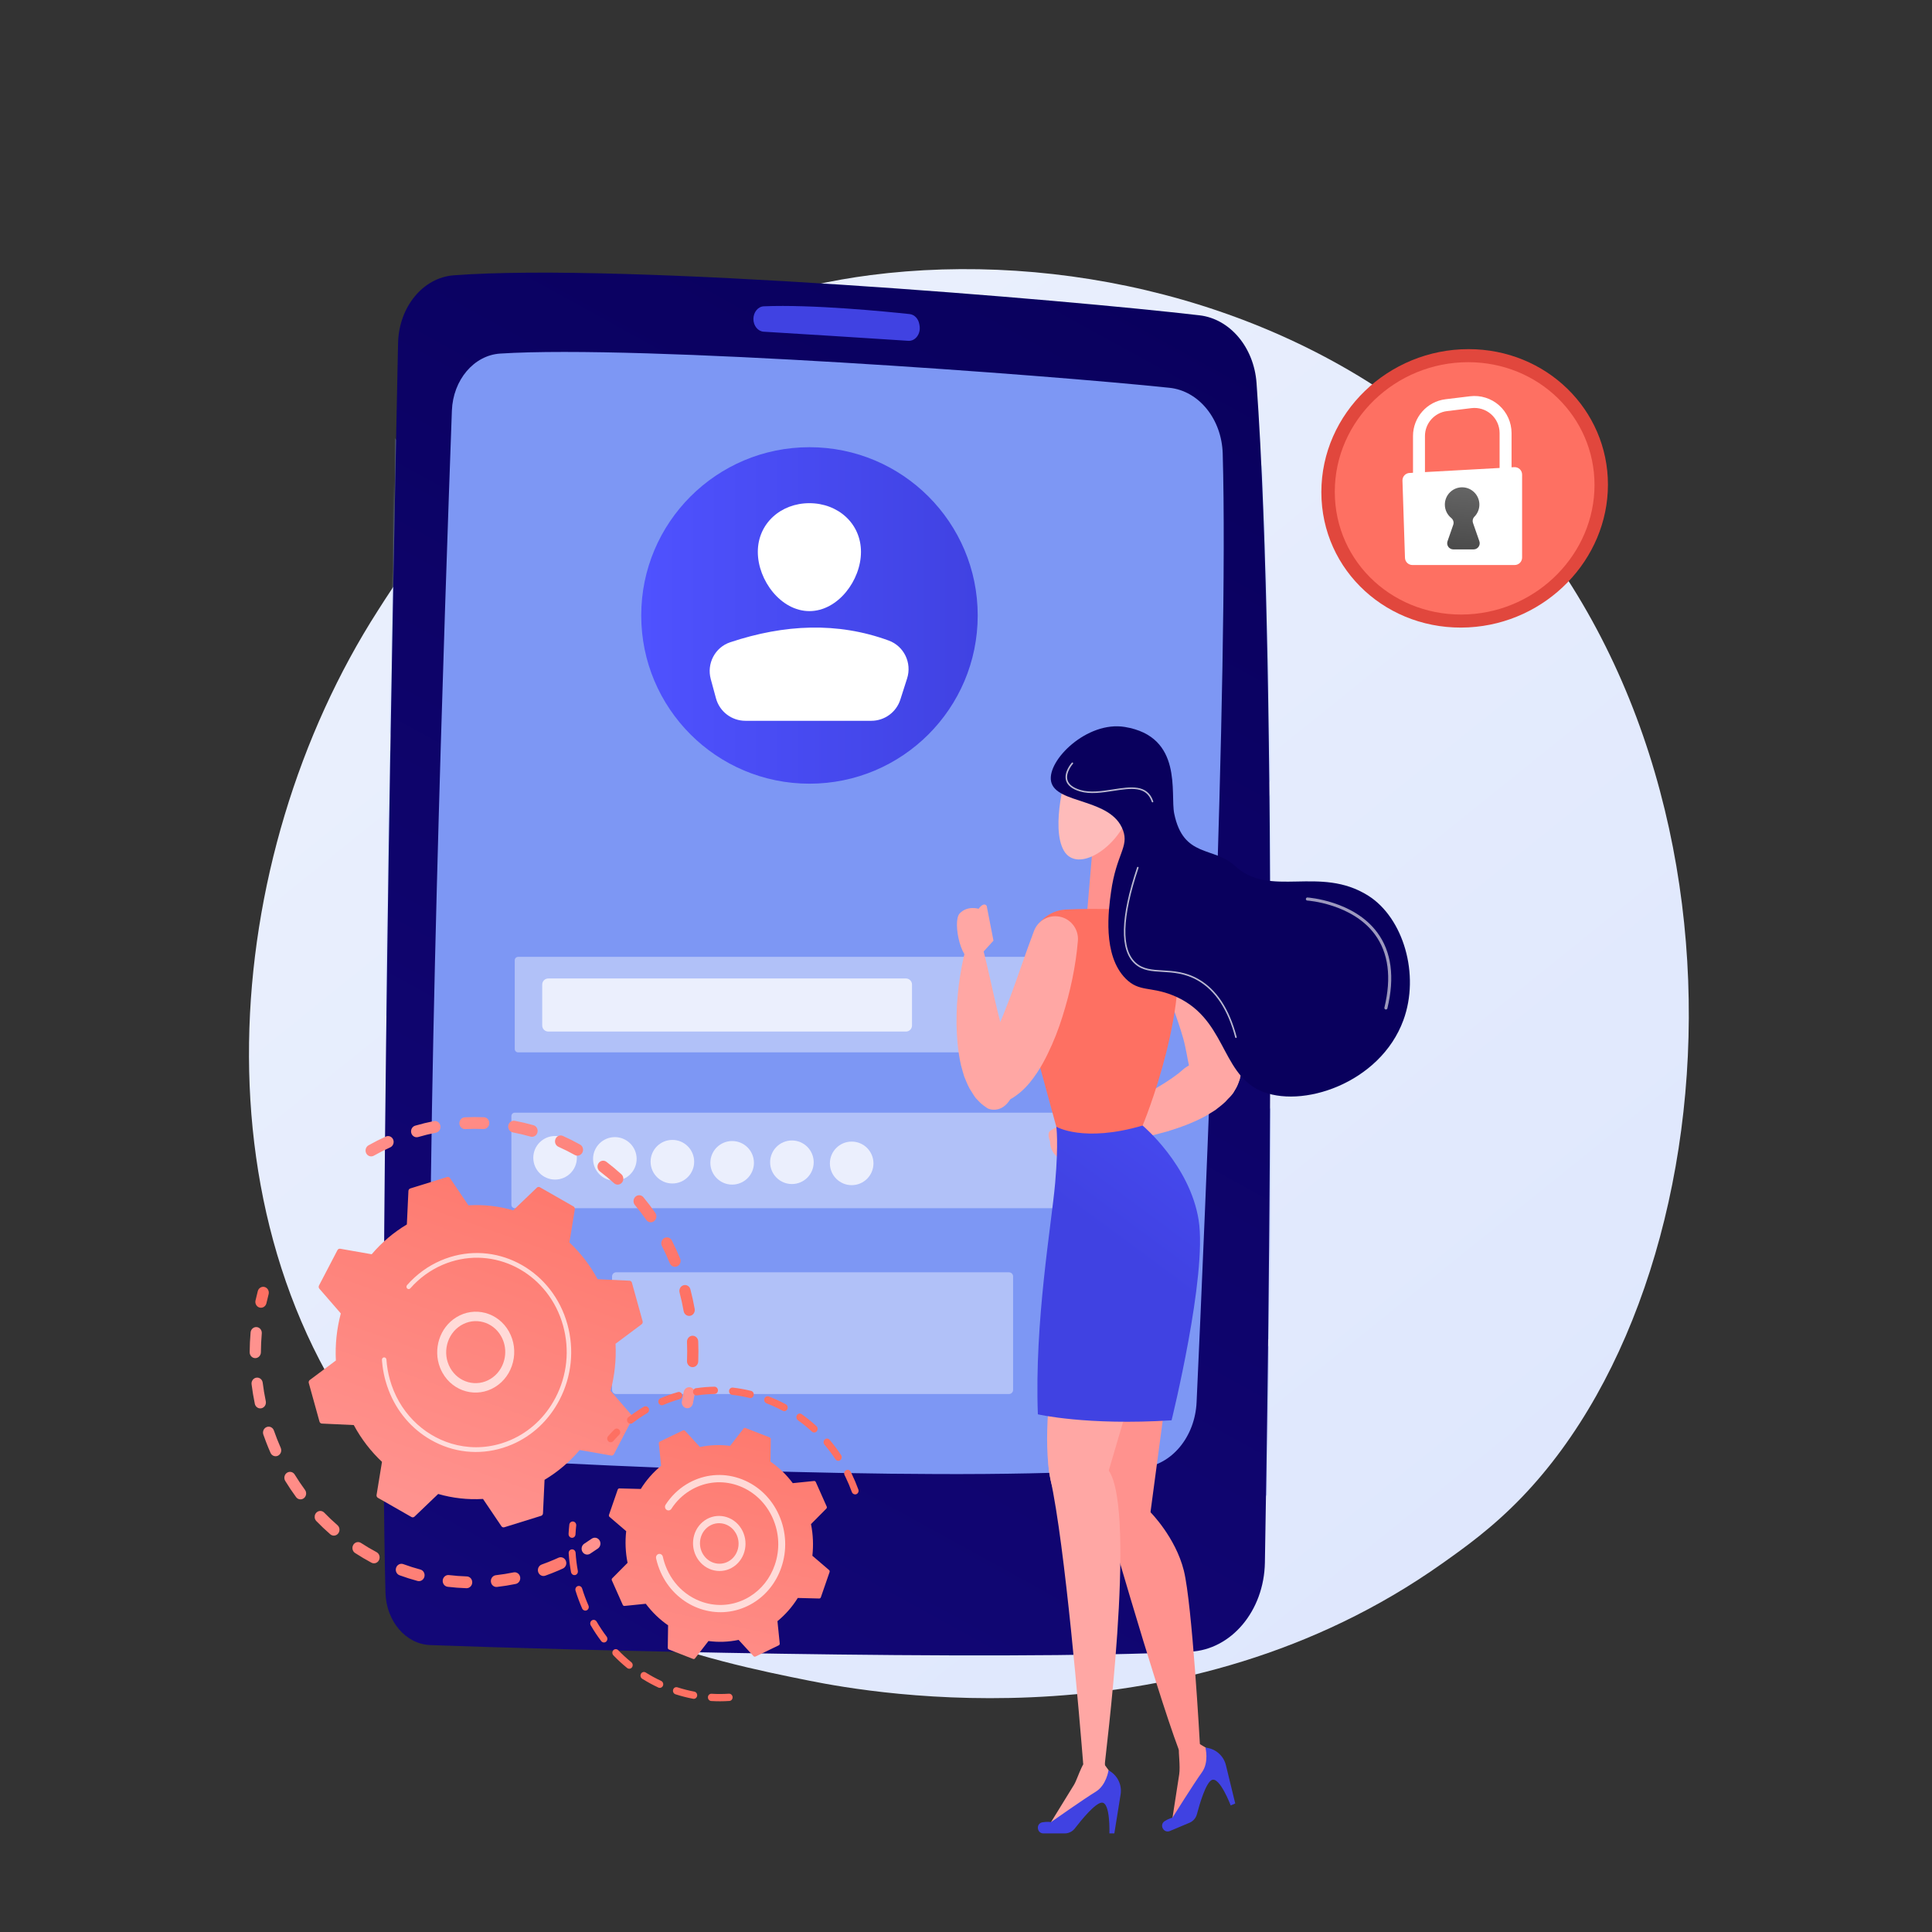 <svg xmlns="http://www.w3.org/2000/svg" xmlns:xlink="http://www.w3.org/1999/xlink" viewBox="0 0 1080 1080" width="1080" height="1080" preserveAspectRatio="xMidYMid slice" style="width: 100%; height: 100%; transform: translate3d(0px, 0px, 0px); content-visibility: visible;"><rect x="0" y="0" width="1080" height="1080" fill="#333333" stroke="none"/><defs><clipPath id="__lottie_element_2"><rect width="1080" height="1080" x="0" y="0"/></clipPath><linearGradient id="__lottie_element_6" spreadMethod="pad" gradientUnits="userSpaceOnUse" x1="8085.832" y1="-3401.844" x2="8083.428" y2="-3406.688"><stop offset="0%" stop-color="rgb(255,146,142)"/><stop offset="50%" stop-color="rgb(254,129,120)"/><stop offset="100%" stop-color="rgb(254,112,98)"/></linearGradient><linearGradient id="__lottie_element_7" spreadMethod="pad" gradientUnits="userSpaceOnUse" x1="7950.752" y1="-3532.739" x2="7905.123" y2="-3624.692"><stop offset="0%" stop-color="rgb(255,146,142)"/><stop offset="50%" stop-color="rgb(254,129,120)"/><stop offset="100%" stop-color="rgb(254,112,98)"/></linearGradient><linearGradient id="__lottie_element_8" spreadMethod="pad" gradientUnits="userSpaceOnUse" x1="8180.821" y1="-3614.37" x2="8128.272" y2="-3720.27"><stop offset="0%" stop-color="rgb(255,146,142)"/><stop offset="50%" stop-color="rgb(254,129,120)"/><stop offset="100%" stop-color="rgb(254,112,98)"/></linearGradient><linearGradient id="__lottie_element_9" spreadMethod="pad" gradientUnits="userSpaceOnUse" x1="8171.221" y1="-3449.869" x2="8167.582" y2="-3457.204"><stop offset="0%" stop-color="rgb(255,146,142)"/><stop offset="50%" stop-color="rgb(254,129,120)"/><stop offset="100%" stop-color="rgb(254,112,98)"/></linearGradient><linearGradient id="__lottie_element_10" spreadMethod="pad" gradientUnits="userSpaceOnUse" x1="28.639" y1="-99.306" x2="-39.736" y2="130.55"><stop offset="0%" stop-color="rgb(255,146,142)"/><stop offset="50%" stop-color="rgb(254,129,120)"/><stop offset="100%" stop-color="rgb(254,112,98)"/></linearGradient><linearGradient id="__lottie_element_14" spreadMethod="pad" gradientUnits="userSpaceOnUse" x1="7794.816" y1="-3746.066" x2="7712.889" y2="-3911.17"><stop offset="0%" stop-color="rgb(255,146,142)"/><stop offset="50%" stop-color="rgb(254,129,120)"/><stop offset="100%" stop-color="rgb(254,112,98)"/></linearGradient><linearGradient id="__lottie_element_15" spreadMethod="pad" gradientUnits="userSpaceOnUse" x1="7811.196" y1="-3946.702" x2="7806.33" y2="-3956.509"><stop offset="0%" stop-color="rgb(255,146,142)"/><stop offset="50%" stop-color="rgb(254,129,120)"/><stop offset="100%" stop-color="rgb(254,112,98)"/></linearGradient><linearGradient id="__lottie_element_16" spreadMethod="pad" gradientUnits="userSpaceOnUse" x1="7958" y1="-4030.605" x2="7954.635" y2="-4037.388"><stop offset="0%" stop-color="rgb(255,146,142)"/><stop offset="50%" stop-color="rgb(254,129,120)"/><stop offset="100%" stop-color="rgb(254,112,98)"/></linearGradient><linearGradient id="__lottie_element_17" spreadMethod="pad" gradientUnits="userSpaceOnUse" x1="8046.49" y1="-3945.299" x2="7962.021" y2="-4115.524"><stop offset="0%" stop-color="rgb(255,146,142)"/><stop offset="50%" stop-color="rgb(254,129,120)"/><stop offset="100%" stop-color="rgb(254,112,98)"/></linearGradient><linearGradient id="__lottie_element_18" spreadMethod="pad" gradientUnits="userSpaceOnUse" x1="8126.153" y1="-3675.621" x2="8121.347" y2="-3685.307"><stop offset="0%" stop-color="rgb(255,146,142)"/><stop offset="50%" stop-color="rgb(254,129,120)"/><stop offset="100%" stop-color="rgb(254,112,98)"/></linearGradient><linearGradient id="__lottie_element_19" spreadMethod="pad" gradientUnits="userSpaceOnUse" x1="22.948" y1="-86.364" x2="-45.427" y2="163.859"><stop offset="0%" stop-color="rgb(255,146,142)"/><stop offset="50%" stop-color="rgb(254,129,120)"/><stop offset="100%" stop-color="rgb(254,112,98)"/></linearGradient><linearGradient id="__lottie_element_26" spreadMethod="pad" gradientUnits="userSpaceOnUse"><stop/><stop/></linearGradient><linearGradient id="__lottie_element_33" spreadMethod="pad" gradientUnits="userSpaceOnUse" x1="22.577" y1="-220.766" x2="-12.098" y2="115.74"><stop offset="0%" stop-color="rgb(255,255,255)"/><stop offset="100%" stop-color="rgb(0,0,0)"/></linearGradient><clipPath id="__lottie_element_35"><path d="M0,0 L1080,0 L1080,1080 L0,1080z"/></clipPath><linearGradient id="__lottie_element_45" spreadMethod="pad" gradientUnits="userSpaceOnUse" x1="391.717" y1="-130.882" x2="261.75" y2="-88.206"><stop offset="0%" stop-color="rgb(255,146,142)"/><stop offset="50%" stop-color="rgb(254,129,120)"/><stop offset="100%" stop-color="rgb(254,112,98)"/></linearGradient><linearGradient id="__lottie_element_48" spreadMethod="pad" gradientUnits="userSpaceOnUse" x1="7338.162" y1="-0.703" x2="7306.455" y2="-0.703"><stop offset="0%" stop-color="rgb(254,187,186)"/><stop offset="50%" stop-color="rgb(254,167,164)"/><stop offset="100%" stop-color="rgb(255,146,142)"/></linearGradient><linearGradient id="__lottie_element_51" spreadMethod="pad" gradientUnits="userSpaceOnUse" x1="7274.285" y1="31.898" x2="7335.901" y2="121.996"><stop offset="0%" stop-color="rgb(254,187,186)"/><stop offset="50%" stop-color="rgb(254,167,164)"/><stop offset="100%" stop-color="rgb(255,146,142)"/></linearGradient><linearGradient id="__lottie_element_54" spreadMethod="pad" gradientUnits="userSpaceOnUse" x1="7146.771" y1="-89.492" x2="7234.059" y2="-202.966"><stop offset="0%" stop-color="rgb(9,0,93)"/><stop offset="50%" stop-color="rgb(18,7,119)"/><stop offset="100%" stop-color="rgb(26,15,145)"/></linearGradient><linearGradient id="__lottie_element_67" spreadMethod="pad" gradientUnits="userSpaceOnUse" x1="97.631" y1="-134.893" x2="4.493" y2="-8.769"><stop offset="0%" stop-color="rgb(79,82,255)"/><stop offset="50%" stop-color="rgb(71,74,240)"/><stop offset="100%" stop-color="rgb(64,66,226)"/></linearGradient><linearGradient id="__lottie_element_86" spreadMethod="pad" gradientUnits="userSpaceOnUse" x1="7054.381" y1="12.743" x2="6948.181" y2="175.679"><stop offset="0%" stop-color="rgb(79,82,255)"/><stop offset="50%" stop-color="rgb(71,74,240)"/><stop offset="100%" stop-color="rgb(64,66,226)"/></linearGradient><linearGradient id="__lottie_element_96" spreadMethod="pad" gradientUnits="userSpaceOnUse" x1="7217.062" y1="69.627" x2="7099.224" y2="273.297"><stop offset="0%" stop-color="rgb(79,82,255)"/><stop offset="50%" stop-color="rgb(71,74,240)"/><stop offset="100%" stop-color="rgb(64,66,226)"/></linearGradient><linearGradient id="__lottie_element_101" spreadMethod="pad" gradientUnits="userSpaceOnUse" x1="213.741" y1="-389.893" x2="-637.847" y2="1155.131"><stop offset="0%" stop-color="rgb(9,0,93)"/><stop offset="50%" stop-color="rgb(18,7,119)"/><stop offset="100%" stop-color="rgb(26,15,145)"/></linearGradient><linearGradient id="__lottie_element_102" spreadMethod="pad" gradientUnits="userSpaceOnUse" x1="-46.658" y1="-473.771" x2="-17.558" y2="-176.951"><stop offset="0%" stop-color="rgb(79,82,255)"/><stop offset="50%" stop-color="rgb(71,74,240)"/><stop offset="100%" stop-color="rgb(64,66,226)"/></linearGradient><linearGradient id="__lottie_element_135" spreadMethod="pad" gradientUnits="userSpaceOnUse" x1="-94.494" y1="-0.031" x2="93.602" y2="-0.031"><stop offset="0%" stop-color="rgb(79,82,255)"/><stop offset="50%" stop-color="rgb(71,74,240)"/><stop offset="100%" stop-color="rgb(64,66,226)"/></linearGradient><g id="__lottie_element_136"><g transform="matrix(1,0,0,1,0.004,0.008)" opacity="1" style="display: block;"><g opacity="1" transform="matrix(1,0,0,1,462.259,538.893)"><path fill="url(#__lottie_element_139)" fill-opacity="1" d=" M-239.744,-347.094 C-242.354,-223.935 -250.819,200.884 -246.778,351.427 C-246.35,367.375 -235.421,380.176 -221.788,380.698 C-154.362,383.279 92.819,389.822 203.105,384.409 C226.076,383.281 244.343,361.515 244.82,334.624 C247.112,205.353 252.168,-158.235 240.15,-324.795 C238.71,-344.751 225.321,-360.643 208.287,-362.637 C134.857,-371.231 -113.387,-392.237 -208.668,-385.003 C-225.852,-383.698 -239.317,-367.233 -239.744,-347.094z"/></g><g opacity="1" transform="matrix(1,0,0,1,462.261,510.374)"><path fill="rgb(125,151,244)" fill-opacity="1" d=" M-209.661,-280.789 C-213.29,-181.382 -224.738,149.322 -221.105,271.609 C-220.574,289.483 -208.532,303.936 -193.27,304.981 C-130.432,309.283 83.955,318.768 176.123,310.134 C192.719,308.579 205.743,292.877 206.639,273.428 C211.31,172.012 224.72,-135.92 221.237,-256.837 C220.681,-276.126 207.909,-291.879 191.477,-293.605 C123.496,-300.746 -104.315,-317.735 -182.636,-312.736 C-197.338,-311.797 -209.033,-297.999 -209.661,-280.789z"/></g><g opacity="1" transform="matrix(1,0,0,1,467.658,180.771)"><path fill="url(#__lottie_element_140)" fill-opacity="1" d=" M-46.5,-2.452 C-46.5,-2.452 -46.5,-2.452 -46.5,-2.452 C-46.5,1.327 -43.983,4.444 -40.757,4.641 C-24.831,5.617 20.032,8.377 40.082,9.738 C44.035,10.007 47.138,5.85 46.388,1.301 C46.388,1.301 46.26,0.525 46.26,0.525 C45.748,-2.579 43.548,-4.915 40.857,-5.203 C27.304,-6.656 -13.59,-10.684 -40.685,-9.553 C-43.939,-9.417 -46.5,-6.262 -46.5,-2.452z"/></g></g></g><linearGradient id="__lottie_element_139" spreadMethod="pad" gradientUnits="userSpaceOnUse" x1="213.741" y1="-389.893" x2="-637.847" y2="1155.131"><stop offset="0%" stop-color="rgb(9,0,93)"/><stop offset="50%" stop-color="rgb(18,7,119)"/><stop offset="100%" stop-color="rgb(26,15,145)"/></linearGradient><linearGradient id="__lottie_element_140" spreadMethod="pad" gradientUnits="userSpaceOnUse" x1="-46.658" y1="-473.771" x2="-17.558" y2="-176.951"><stop offset="0%" stop-color="rgb(79,82,255)"/><stop offset="50%" stop-color="rgb(71,74,240)"/><stop offset="100%" stop-color="rgb(64,66,226)"/></linearGradient><clipPath id="__lottie_element_142"><path d="M0,0 L1080,0 L1080,1080 L0,1080z"/></clipPath><filter id="__lottie_element_154" filterUnits="objectBoundingBox" x="0%" y="0%" width="100%" height="100%"><feComponentTransfer in="SourceGraphic"><feFuncA type="table" tableValues="1.0 0.0"/></feComponentTransfer></filter><mask id="__lottie_element_136_2" mask-type="alpha"><g filter="url(#__lottie_element_154)"><rect width="1080" height="1080" x="0" y="0" fill="#ffffff" opacity="0"/><use xmlns:ns1="http://www.w3.org/1999/xlink" ns1:href="#__lottie_element_136"/></g></mask><linearGradient id="__lottie_element_158" spreadMethod="pad" gradientUnits="userSpaceOnUse" x1="503.381" y1="638.138" x2="-210.898" y2="-248.953"><stop offset="0%" stop-color="rgb(218,227,254)"/><stop offset="50%" stop-color="rgb(225,233,253)"/><stop offset="100%" stop-color="rgb(233,239,253)"/></linearGradient></defs><g clip-path="url(#__lottie_element_2)"><g style="display: block;" transform="matrix(1,0,0,1,541.619,549.865)" opacity="1"><g opacity="1" transform="matrix(1,0,0,1,0,0)"><path fill="url(#__lottie_element_158)" fill-opacity="1" d=" M309.144,287.058 C292.616,304.247 276.979,315.332 264.623,324.09 C119.387,427.036 -52.467,397.027 -88.991,389.699 C-142.925,378.877 -247.178,357.96 -322.551,270.396 C-436.584,137.919 -418.827,-70.794 -330.375,-208.568 C-314.196,-233.769 -228.733,-373.642 -55.029,-396.073 C50.095,-409.648 172.636,-382.269 261.376,-308.823 C447.65,-154.652 434.39,156.8 309.144,287.058z"/></g></g><g mask="url(#__lottie_element_136_2)" style="display: block;"><g clip-path="url(#__lottie_element_142)" transform="matrix(1,0,0,1,0,0)" opacity="1"><g style="display: block;" transform="matrix(1,-0.027,0.027,1,-24.155,14.741)" opacity="1"><g opacity="1" transform="matrix(1,0,0,1,744.509,696.105)"><path fill="rgb(125,151,244)" fill-opacity="1" d=" M-200.994,222.263 C-200.994,222.263 -42.4,-178.383 193.202,-222.15 C197.383,-222.927 201.191,-219.585 200.986,-215.337 C198.604,-165.917 168.425,95.631 -200.994,222.263z"/></g><g opacity="0.62" transform="matrix(1,0,0,1,722.576,720.292)"><path fill="rgb(255,255,255)" fill-opacity="1" d=" M172.806,-181.351 C160.776,-164.183 148.169,-147.466 135.389,-130.875 C132.198,-126.724 128.937,-122.629 125.714,-118.503 C122.466,-114.398 119.287,-110.237 115.982,-106.177 C115.982,-106.177 106.102,-93.968 106.102,-93.968 C102.794,-89.91 99.556,-85.796 96.167,-81.805 C89.435,-73.785 82.768,-65.71 75.983,-57.736 C75.983,-57.736 55.417,-33.991 55.417,-33.991 C41.464,-18.375 27.521,-2.747 13.14,12.482 C13.14,12.482 2.437,23.981 2.437,23.981 C-1.088,27.856 -4.826,31.526 -8.447,35.309 C-8.447,35.309 -30.291,57.899 -30.291,57.899 C-30.291,57.899 -52.699,79.935 -52.699,79.935 C-56.443,83.6 -60.15,87.303 -63.967,90.891 C-63.967,90.891 -75.525,101.541 -75.525,101.541 C-83.246,108.623 -90.888,115.796 -98.739,122.734 C-98.739,122.734 -122.611,143.188 -122.611,143.188 C-122.611,143.188 -128.605,148.268 -128.605,148.268 C-130.62,149.942 -132.579,151.681 -134.64,153.3 C-134.64,153.3 -146.971,163.047 -146.971,163.047 C-151.069,166.309 -155.227,169.499 -159.351,172.726 C-163.48,175.948 -167.613,179.163 -171.771,182.345 C-172.089,182.588 -172.545,182.527 -172.789,182.209 C-173.023,181.902 -172.975,181.467 -172.686,181.218 C-172.686,181.218 -172.666,181.201 -172.666,181.201 C-168.694,177.791 -164.697,174.416 -160.695,171.048 C-156.69,167.684 -152.716,164.283 -148.684,160.955 C-148.684,160.955 -136.624,150.929 -136.624,150.929 C-132.649,147.534 -128.797,143.996 -124.852,140.565 C-124.852,140.565 -101.238,119.927 -101.238,119.927 C-101.238,119.927 -78.11,98.744 -78.11,98.744 C-78.11,98.744 -66.537,88.162 -66.537,88.162 C-64.603,86.404 -62.762,84.548 -60.866,82.748 C-60.866,82.748 -55.192,77.335 -55.192,77.335 C-55.192,77.335 -32.502,55.673 -32.502,55.673 C-17.745,40.855 -2.74,26.268 11.51,10.947 C18.707,3.356 25.99,-4.156 32.942,-11.974 C39.953,-19.737 47.028,-27.444 53.988,-35.254 C53.988,-35.254 74.626,-58.897 74.626,-58.897 C81.435,-66.839 88.127,-74.88 94.884,-82.868 C98.286,-86.842 101.537,-90.942 104.858,-94.983 C104.858,-94.983 114.776,-107.145 114.776,-107.145 C118.094,-111.189 121.286,-115.334 124.547,-119.423 C127.783,-123.533 131.059,-127.613 134.263,-131.747 C147.031,-148.317 159.621,-165.05 171.609,-182.172 C171.609,-182.172 171.617,-182.185 171.617,-182.185 C171.847,-182.513 172.3,-182.593 172.628,-182.363 C172.957,-182.133 173.037,-181.68 172.807,-181.352 C172.807,-181.352 172.806,-181.351 172.806,-181.351z"/></g></g><g style="display: block;" transform="matrix(1,-0.003,0.003,1,-1.724,1.276)" opacity="0.79"><g opacity="1" transform="matrix(1,0,0,1,671.769,419.422)"><path fill="rgb(145,179,250)" fill-opacity="1" d=" M-166.686,269.17 C-166.686,269.17 -89.587,-84.62 143.157,-268.018 C146.192,-270.409 150.683,-268.897 151.61,-265.146 C166.25,-205.904 242.475,171.958 -166.686,269.17z"/></g><g opacity="0.62" transform="matrix(1,0,0,1,653.754,462.898)"><path fill="rgb(255,255,255)" fill-opacity="1" d=" M136.459,-209.43 C133.786,-199.166 130.676,-189.056 127.395,-178.99 C124.107,-168.93 120.654,-158.922 116.984,-148.993 C109.622,-129.144 101.606,-109.535 92.966,-90.201 C90.823,-85.36 88.564,-80.571 86.368,-75.753 C84.159,-70.941 81.772,-66.215 79.482,-61.44 C77.209,-56.658 74.751,-51.966 72.366,-47.239 C72.366,-47.239 68.757,-40.163 68.757,-40.163 C68.757,-40.163 65.022,-33.153 65.022,-33.153 C55.073,-14.456 44.593,3.972 33.298,21.9 C21.968,39.799 10.193,57.435 -2.51,74.4 C-4.083,76.531 -5.625,78.685 -7.222,80.798 C-7.222,80.798 -12.096,87.075 -12.096,87.075 C-12.096,87.075 -16.969,93.351 -16.969,93.351 C-18.602,95.436 -20.188,97.559 -21.901,99.581 C-21.901,99.581 -32.021,111.836 -32.021,111.836 C-32.021,111.836 -34.562,114.889 -34.562,114.889 C-34.562,114.889 -37.195,117.866 -37.195,117.866 C-37.195,117.866 -42.459,123.819 -42.459,123.819 C-70.393,155.691 -101.66,184.624 -135.467,210.094 C-135.746,210.304 -136.142,210.248 -136.352,209.97 C-136.557,209.698 -136.509,209.313 -136.248,209.1 C-136.248,209.1 -136.233,209.089 -136.233,209.089 C-136.233,209.089 -123.959,199.078 -123.959,199.078 C-123.959,199.078 -117.813,194.089 -117.813,194.089 C-117.813,194.089 -111.865,188.865 -111.865,188.865 C-111.865,188.865 -99.983,178.408 -99.983,178.408 C-99.983,178.408 -88.494,167.521 -88.494,167.521 C-86.593,165.693 -84.635,163.925 -82.762,162.069 C-82.762,162.069 -77.198,156.443 -77.198,156.443 C-73.508,152.674 -69.741,148.982 -66.115,145.153 C-58.988,137.377 -51.692,129.755 -44.906,121.674 C-44.906,121.674 -39.733,115.692 -39.733,115.692 C-39.733,115.692 -37.147,112.701 -37.147,112.701 C-37.147,112.701 -34.651,109.632 -34.651,109.632 C-34.651,109.632 -24.643,97.381 -24.643,97.381 C-22.946,95.363 -21.377,93.243 -19.758,91.161 C-19.758,91.161 -14.93,84.895 -14.93,84.895 C-14.93,84.895 -10.103,78.631 -10.103,78.631 C-8.52,76.522 -6.993,74.371 -5.435,72.245 C7.147,55.312 18.804,37.709 30.019,19.848 C41.293,2.017 51.83,-16.278 61.802,-34.872 C61.802,-34.872 65.549,-41.842 65.549,-41.842 C65.549,-41.842 69.171,-48.878 69.171,-48.878 C71.565,-53.578 74.032,-58.243 76.315,-63.001 C80.999,-72.457 85.52,-81.991 89.971,-91.56 C98.805,-110.729 107.014,-130.19 114.592,-149.895 C118.437,-159.728 122.067,-169.643 125.535,-179.616 C127.274,-184.6 128.948,-189.607 130.568,-194.631 C132.212,-199.645 133.784,-204.692 135.236,-209.751 C135.236,-209.751 135.239,-209.764 135.239,-209.764 C135.336,-210.099 135.686,-210.293 136.021,-210.196 C136.352,-210.101 136.545,-209.761 136.459,-209.43z"/></g></g><g style="display: block;" transform="matrix(1,-0.021,0.021,1,-13.786,8.105)" opacity="0.76"><g opacity="1" transform="matrix(1,0,0,1,259.314,420.685)"><path fill="rgb(145,179,250)" fill-opacity="1" d=" M124.817,248.92 C124.817,248.92 94.751,-64.923 -87.501,-247.55 C-89.877,-249.931 -93.917,-249.089 -95.106,-245.942 C-113.89,-196.238 -218.869,122.56 124.817,248.92z"/></g><g opacity="0.62" transform="matrix(1,0,0,1,278.937,459.101)"><path fill="rgb(255,255,255)" fill-opacity="1" d=" M-95.144,-195.335 C-92.033,-177.239 -88.008,-159.269 -83.407,-141.48 C-78.878,-123.667 -73.781,-106.001 -68.112,-88.523 C-65.244,-79.796 -62.318,-71.088 -59.246,-62.432 C-57.764,-58.084 -56.113,-53.799 -54.528,-49.488 C-54.528,-49.488 -52.123,-43.033 -52.123,-43.033 C-52.123,-43.033 -49.603,-36.622 -49.603,-36.622 C-42.902,-19.523 -35.68,-2.624 -27.778,13.951 C-19.937,30.549 -11.687,46.972 -2.568,62.909 C-1.442,64.908 -0.344,66.925 0.805,68.911 C0.805,68.911 4.328,74.826 4.328,74.826 C4.328,74.826 7.851,80.741 7.851,80.741 C9.034,82.707 10.171,84.702 11.428,86.622 C11.428,86.622 18.807,98.248 18.807,98.248 C18.807,98.248 20.644,101.159 20.644,101.159 C20.644,101.159 22.567,104.013 22.567,104.013 C22.567,104.013 26.415,109.722 26.415,109.722 C31.437,117.412 36.948,124.757 42.299,132.22 C45.034,135.906 47.905,139.49 50.702,143.131 C50.702,143.131 54.924,148.572 54.924,148.572 C56.349,150.372 57.859,152.102 59.31,153.881 C59.31,153.881 68.099,164.49 68.099,164.49 C68.099,164.49 77.274,174.77 77.274,174.77 C77.274,174.77 81.868,179.908 81.868,179.908 C81.868,179.908 86.658,184.861 86.658,184.861 C86.658,184.861 96.215,194.801 96.215,194.801 C96.215,194.801 96.226,194.813 96.226,194.813 C96.468,195.065 96.461,195.466 96.209,195.708 C95.964,195.944 95.577,195.94 95.334,195.708 C68.688,170.237 44.613,141.999 23.73,111.561 C23.73,111.561 19.789,105.872 19.789,105.872 C19.789,105.872 17.817,103.026 17.817,103.026 C17.817,103.026 15.934,100.123 15.934,100.123 C15.934,100.123 8.444,88.481 8.444,88.481 C7.171,86.555 6.02,84.555 4.822,82.584 C4.822,82.584 1.255,76.652 1.255,76.652 C1.255,76.652 -2.312,70.721 -2.312,70.721 C-3.476,68.729 -4.588,66.707 -5.728,64.702 C-14.963,48.718 -23.325,32.249 -31.277,15.6 C-39.188,-1.074 -46.34,-18.097 -53.005,-35.298 C-53.005,-35.298 -55.508,-41.748 -55.508,-41.748 C-55.508,-41.748 -57.895,-48.24 -57.895,-48.24 C-59.468,-52.575 -61.106,-56.887 -62.576,-61.258 C-64.061,-65.624 -65.635,-69.96 -67.047,-74.35 C-68.444,-78.745 -69.899,-83.121 -71.247,-87.53 C-82.082,-122.778 -91.084,-158.638 -96.396,-195.161 C-96.446,-195.506 -96.207,-195.827 -95.861,-195.877 C-95.521,-195.926 -95.206,-195.696 -95.148,-195.36 C-95.148,-195.36 -95.144,-195.335 -95.144,-195.335z"/></g></g></g></g><g style="display: block;" transform="matrix(1,0,0,1,0.004,0.008)" opacity="1"><g opacity="1" transform="matrix(1,0,0,1,462.259,538.893)"><path fill="url(#__lottie_element_101)" fill-opacity="1" d=" M-239.744,-347.094 C-242.354,-223.935 -250.819,200.884 -246.778,351.427 C-246.35,367.375 -235.421,380.176 -221.788,380.698 C-154.362,383.279 92.819,389.822 203.105,384.409 C226.076,383.281 244.343,361.515 244.82,334.624 C247.112,205.353 252.168,-158.235 240.15,-324.795 C238.71,-344.751 225.321,-360.643 208.287,-362.637 C134.857,-371.231 -113.387,-392.237 -208.668,-385.003 C-225.852,-383.698 -239.317,-367.233 -239.744,-347.094z"/></g><g opacity="1" transform="matrix(1,0,0,1,462.261,510.374)"><path fill="rgb(125,151,244)" fill-opacity="1" d=" M-209.661,-280.789 C-213.29,-181.382 -224.738,149.322 -221.105,271.609 C-220.574,289.483 -208.532,303.936 -193.27,304.981 C-130.432,309.283 83.955,318.768 176.123,310.134 C192.719,308.579 205.743,292.877 206.639,273.428 C211.31,172.012 224.72,-135.92 221.237,-256.837 C220.681,-276.126 207.909,-291.879 191.477,-293.605 C123.496,-300.746 -104.315,-317.735 -182.636,-312.736 C-197.338,-311.797 -209.033,-297.999 -209.661,-280.789z"/></g><g opacity="1" transform="matrix(1,0,0,1,467.658,180.771)"><path fill="url(#__lottie_element_102)" fill-opacity="1" d=" M-46.5,-2.452 C-46.5,-2.452 -46.5,-2.452 -46.5,-2.452 C-46.5,1.327 -43.983,4.444 -40.757,4.641 C-24.831,5.617 20.032,8.377 40.082,9.738 C44.035,10.007 47.138,5.85 46.388,1.301 C46.388,1.301 46.26,0.525 46.26,0.525 C45.748,-2.579 43.548,-4.915 40.857,-5.203 C27.304,-6.656 -13.59,-10.684 -40.685,-9.553 C-43.939,-9.417 -46.5,-6.262 -46.5,-2.452z"/></g></g><g style="display: block;" transform="matrix(1,0,0,1,0.004,0.008)" opacity="1"><g opacity="1" transform="matrix(1,0,0,1,452.494,344.031)"><path fill="url(#__lottie_element_135)" fill-opacity="1" d=" M94.048,0 C94.048,51.941 51.941,94.048 0,94.048 C-51.941,94.048 -94.048,51.941 -94.048,0 C-94.048,-51.941 -51.941,-94.048 0,-94.048 C51.941,-94.048 94.048,-51.941 94.048,0z"/></g><g opacity="1" transform="matrix(1,0,0,1,452.454,311.44)"><path fill="rgb(255,255,255)" fill-opacity="1" d=" M28.834,-2.947 C28.834,12.978 15.925,30.169 0,30.169 C-15.925,30.169 -28.834,12.978 -28.834,-2.947 C-28.834,-18.872 -15.925,-30.169 0,-30.169 C15.925,-30.169 28.834,-18.872 28.834,-2.947z"/></g><g opacity="1" transform="matrix(1,0,0,1,452.301,376.862)"><path fill="rgb(255,255,255)" fill-opacity="1" d=" M-35.63,26.059 C-35.63,26.059 34.759,26.059 34.759,26.059 C42.169,26.059 48.729,21.27 50.987,14.213 C50.987,14.213 54.774,2.374 54.774,2.374 C57.547,-6.294 53.038,-15.679 44.491,-18.804 C15.845,-29.278 -13.775,-27.933 -44.118,-17.837 C-52.619,-15.009 -57.336,-5.916 -54.99,2.73 C-54.99,2.73 -52.074,13.481 -52.074,13.481 C-50.06,20.904 -43.322,26.059 -35.63,26.059z"/></g></g><g style="display: block;" transform="matrix(1,0,0,1,461.257,561.582)" opacity="0.4"><g opacity="1" transform="matrix(1,0,0,1,0,0)"><path fill="rgb(255,255,255)" fill-opacity="1" d=" M171.621,26.695 C171.621,26.695 -171.621,26.695 -171.621,26.695 C-172.669,26.695 -173.518,25.845 -173.518,24.797 C-173.518,24.797 -173.518,-24.797 -173.518,-24.797 C-173.518,-25.845 -172.669,-26.695 -171.621,-26.695 C-171.621,-26.695 171.621,-26.695 171.621,-26.695 C172.669,-26.695 173.518,-25.845 173.518,-24.797 C173.518,-24.797 173.518,24.797 173.518,24.797 C173.518,25.845 172.669,26.695 171.621,26.695z"/></g></g><g style="display: block;" transform="matrix(1,0,0,1,459.384,648.692)" opacity="0.4"><g opacity="1" transform="matrix(1,0,0,1,0,0)"><path fill="rgb(255,255,255)" fill-opacity="1" d=" M171.621,26.695 C171.621,26.695 -171.621,26.695 -171.621,26.695 C-172.669,26.695 -173.518,25.845 -173.518,24.797 C-173.518,24.797 -173.518,-24.797 -173.518,-24.797 C-173.518,-25.845 -172.669,-26.695 -171.621,-26.695 C-171.621,-26.695 171.621,-26.695 171.621,-26.695 C172.669,-26.695 173.518,-25.845 173.518,-24.797 C173.518,-24.797 173.518,24.797 173.518,24.797 C173.518,25.845 172.669,26.695 171.621,26.695z"/></g></g><g style="display: block;" transform="matrix(1,0,0,1,454.237,745.249)" opacity="0.4"><g opacity="1" transform="matrix(1,0,0,1,0,0)"><path fill="rgb(255,255,255)" fill-opacity="1" d=" M109.751,34.034 C109.751,34.034 -109.751,34.034 -109.751,34.034 C-111.045,34.034 -112.094,32.986 -112.094,31.692 C-112.094,31.692 -112.094,-31.692 -112.094,-31.692 C-112.094,-32.986 -111.045,-34.034 -109.751,-34.034 C-109.751,-34.034 109.751,-34.034 109.751,-34.034 C111.045,-34.034 112.094,-32.986 112.094,-31.692 C112.094,-31.692 112.094,31.692 112.094,31.692 C112.094,32.986 111.045,34.034 109.751,34.034z"/></g></g><g transform="matrix(1,0,0,1,406.462,561.812)" opacity="0.75" style="display: block;"><g opacity="1" transform="matrix(1,0,0,1,0,0)"><path fill="rgb(255,255,255)" fill-opacity="1" d=" M99.978,14.831 C99.978,14.831 -99.978,14.831 -99.978,14.831 C-101.841,14.831 -103.351,13.321 -103.351,11.458 C-103.351,11.458 -103.351,-11.458 -103.351,-11.458 C-103.351,-13.321 -101.841,-14.831 -99.978,-14.831 C-99.978,-14.831 99.978,-14.831 99.978,-14.831 C101.841,-14.831 103.351,-13.321 103.351,-11.458 C103.351,-11.458 103.351,11.458 103.351,11.458 C103.351,13.321 101.841,14.831 99.978,14.831z"/></g></g><g style="display: block;" transform="matrix(1,0,0,1,0.004,0.008)" opacity="0.75"><g opacity="1" transform="matrix(1,0,0,1,310.29,647.204)"><path fill="rgb(255,255,255)" fill-opacity="1" d=" M12.177,0 C12.177,6.725 6.725,12.177 0,12.177 C-6.725,12.177 -12.177,6.725 -12.177,0 C-12.177,-6.725 -6.725,-12.177 0,-12.177 C6.725,-12.177 12.177,-6.725 12.177,0z"/></g></g><g style="display: block;" transform="matrix(1,0,0,1,0.004,0.008)" opacity="0.75"><g opacity="1" transform="matrix(1,0,0,1,343.702,647.829)"><path fill="rgb(255,255,255)" fill-opacity="1" d=" M0,-12.177 C6.721,-12.177 12.177,-6.721 12.177,0 C12.177,6.721 6.721,12.177 0,12.177 C-6.721,12.177 -12.177,6.721 -12.177,0 C-12.177,-6.721 -6.721,-12.177 0,-12.177z"/></g></g><g style="display: block;" transform="matrix(1,0,0,1,0.004,0.008)" opacity="0.75"><g opacity="1" transform="matrix(1,0,0,1,375.859,649.39)"><path fill="rgb(255,255,255)" fill-opacity="1" d=" M12.177,0 C12.177,6.725 6.725,12.177 0,12.177 C-6.725,12.177 -12.177,6.725 -12.177,0 C-12.177,-6.725 -6.725,-12.177 0,-12.177 C6.725,-12.177 12.177,-6.725 12.177,0z"/></g></g><g style="display: block;" transform="matrix(1,0,0,1,0.004,0.008)" opacity="0.75"><g opacity="1" transform="matrix(1,0,0,1,409.271,650.015)"><path fill="rgb(255,255,255)" fill-opacity="1" d=" M0,-12.177 C6.721,-12.177 12.177,-6.721 12.177,0 C12.177,6.721 6.721,12.177 0,12.177 C-6.721,12.177 -12.177,6.721 -12.177,0 C-12.177,-6.721 -6.721,-12.177 0,-12.177z"/></g></g><g style="display: block;" transform="matrix(1,0,0,1,0.004,0.008)" opacity="0.75"><g opacity="1" transform="matrix(1,0,0,1,442.679,649.701)"><path fill="rgb(255,255,255)" fill-opacity="1" d=" M0,-12.177 C6.721,-12.177 12.177,-6.721 12.177,0 C12.177,6.721 6.721,12.177 0,12.177 C-6.721,12.177 -12.177,6.721 -12.177,0 C-12.177,-6.721 -6.721,-12.177 0,-12.177z"/></g></g><g style="display: block;" transform="matrix(1,0,0,1,0.004,0.008)" opacity="0.75"><g opacity="1" transform="matrix(1,0,0,1,476.091,650.326)"><path fill="rgb(255,255,255)" fill-opacity="1" d=" M0,-12.177 C6.721,-12.177 12.177,-6.721 12.177,0 C12.177,6.721 6.721,12.177 0,12.177 C-6.721,12.177 -12.177,6.721 -12.177,0 C-12.177,-6.721 -6.721,-12.177 0,-12.177z"/></g></g><g clip-path="url(#__lottie_element_35)" transform="matrix(1,0,0,1,0,0)" opacity="1" style="display: block;"><g transform="matrix(1,0,0,1,633.801,808.141)" opacity="1" style="display: block;"><g opacity="1" transform="matrix(1,0,0,1,0,0)"><path fill="rgb(255,146,142)" fill-opacity="1" d=" M-18.653,-42.065 C-18.653,-42.065 18.653,-32.738 18.653,-32.738 C18.653,-32.738 9.327,37.211 9.327,37.211 C9.327,37.211 5.869,43.989 -5.518,41.526 C-16.905,39.063 -18.653,27.884 -18.653,27.884 C-18.653,27.884 -18.653,-42.065 -18.653,-42.065z"/></g></g><g transform="matrix(1,0,0,1,642.946,905.224)" opacity="1" style="display: block;"><g opacity="1" transform="matrix(1,0,0,1,0,0)"><path fill="rgb(255,146,142)" fill-opacity="1" d=" M0.182,-59.872 C0.182,-59.872 14.172,-45.882 18.835,-27.229 C23.498,-8.576 27.798,69.745 27.798,69.745 C27.798,69.745 27.631,74.758 23.474,76.008 C19.317,77.258 15.92,73.296 16.117,73.197 C2.127,35.891 -27.798,-69.199 -27.798,-69.199 C-27.798,-69.199 -26.05,-77.874 -17.374,-75.981 C-8.698,-74.088 0.182,-59.872 0.182,-59.872z"/></g></g><g transform="matrix(1,0,0,1,0,75.999)" opacity="1" style="display: block;"><g opacity="1" transform="matrix(1,0,0,1,667.795,920.252)"><path fill="rgb(255,146,142)" fill-opacity="1" d=" M2.948,-21.282 C2.948,-21.282 11.8,-15.931 11.8,-15.931 C11.8,-15.931 12.877,-11.463 12.877,-11.463 C12.877,-11.463 -12.877,23.164 -12.877,23.164 C-12.877,23.164 -8.606,-4.396 -8.606,-4.396 C-7.928,-8.771 -9.103,-17.644 -8.733,-17.83 C-9.148,-27.295 2.948,-21.282 2.948,-21.282z"/></g><g opacity="1" transform="matrix(1,0,0,1,670.062,924.373)"><path fill="url(#__lottie_element_96)" fill-opacity="1" d=" M-16.065,23.163 C-16.065,23.163 -5.133,18.564 -5.133,18.564 C-3.087,17.703 -1.552,15.952 -0.986,13.805 C0.559,7.943 3.985,-3.668 7.267,-5.314 C11.684,-7.53 17.901,8.874 17.901,8.874 C17.901,8.874 20.449,7.802 20.449,7.802 C20.449,7.802 15.229,-13.635 15.229,-13.635 C13.916,-19.029 9.297,-22.976 3.765,-23.435 C3.765,-23.435 3.765,-23.435 3.765,-23.435 C3.765,-23.435 5.959,-15.314 1.755,-9.545 C-2.449,-3.776 -14.621,15.67 -14.621,15.67 C-14.621,15.67 -16.865,16.259 -19.014,17.658 C-22.201,19.732 -19.57,24.638 -16.065,23.163z"/></g></g><g transform="matrix(1,0,0,1,614.236,771.17)" opacity="1" style="display: block;"><g opacity="1" transform="matrix(1,0,0,1,0,0)"><path fill="rgb(255,167,164)" fill-opacity="1" d=" M-27.067,55.529 C-35.286,13.329 -13.078,-70.38 -13.078,-70.38 C-13.078,-70.38 28.892,-28.41 28.892,-28.41 C28.892,-28.41 5.576,50.866 5.576,50.866 C0,69.822 -22.101,81.028 -27.067,55.529z"/></g></g><g transform="matrix(1,0,0,1,606.193,897.757)" opacity="1" style="display: block;"><g opacity="1" transform="matrix(1,0,0,1,0,0)"><path fill="rgb(255,167,164)" fill-opacity="1" d=" M-0.739,87.511 C-2.542,65.021 -10.78,-33.959 -19.024,-71.058 C-24.853,-97.289 -5.923,-95.727 5.553,-88.486 C12.439,-84.142 13.619,-75.721 13.619,-75.721 C29.598,-51.753 11.012,88.608 11.412,88.547 C11.412,88.547 11.387,88.859 11.387,88.859 C11.387,88.859 10.111,93.071 5.101,93.071 C0.091,93.071 -0.942,87.524 -0.739,87.511z"/></g></g><g transform="matrix(1,0,0,1,0.001,76.001)" opacity="1" style="display: block;"><g opacity="1" transform="matrix(1,0,0,1,604.71,925.34)"><path fill="rgb(255,167,164)" fill-opacity="1" d=" M6.221,-20.092 C11.463,-20.433 12.691,-15.006 12.895,-15.037 C12.895,-15.037 12.869,-14.725 12.869,-14.725 C12.869,-14.725 18.953,-6.359 18.953,-6.359 C18.953,-6.359 18.213,-1.824 18.213,-1.824 C18.213,-1.824 -18.953,20.108 -18.953,20.108 C-18.953,20.108 -4.329,-3.64 -4.329,-3.64 C-2.008,-7.41 0.979,-19.751 6.221,-20.092z"/></g><g opacity="1" transform="matrix(1,0,0,1,603.381,931.257)"><path fill="url(#__lottie_element_86)" fill-opacity="1" d=" M-20.072,17.631 C-20.072,17.631 -8.211,17.631 -8.211,17.631 C-5.991,17.631 -3.897,16.613 -2.543,14.853 C1.154,10.049 8.815,0.674 12.478,0.43 C17.409,0.1 16.778,17.631 16.778,17.631 C16.778,17.631 19.542,17.631 19.542,17.631 C19.542,17.631 23.044,-4.153 23.044,-4.153 C23.925,-9.634 21.199,-15.063 16.277,-17.631 C16.277,-17.631 16.277,-17.631 16.277,-17.631 C16.277,-17.631 15.15,-9.295 9.038,-5.608 C2.926,-1.92 -15.834,11.285 -15.834,11.285 C-15.834,11.285 -18.132,10.957 -20.655,11.413 C-24.397,12.089 -23.875,17.631 -20.072,17.631z"/></g></g><g transform="matrix(1,0,0,1,649.126,615.063)" opacity="1" style="display: block;"><g opacity="1" transform="matrix(1,0,0,1,0,0)"><path fill="rgb(255,167,164)" fill-opacity="1" d=" M12.558,-17.494 C12.558,-17.494 9.581,-14.97 9.581,-14.97 C5.148,-11.545 -0.303,-8.167 -5.931,-4.966 C-17.216,1.568 -29.517,7.701 -41.556,14.686 C-41.556,14.686 -41.648,14.74 -41.648,14.74 C-43.952,16.077 -44.736,19.027 -43.399,21.331 C-42.518,22.85 -40.926,23.708 -39.289,23.733 C-31.938,23.826 -24.901,23.045 -17.767,22.042 C-14.233,21.47 -10.683,20.836 -7.141,20.113 C-3.628,19.261 -0.099,18.414 3.443,17.391 C10.485,15.226 17.545,12.739 24.779,8.827 C26.612,7.72 28.436,6.643 30.275,5.449 C32.18,3.926 34,2.649 35.92,0.798 C36.902,-0.229 37.868,-1.286 38.809,-2.365 C39.296,-2.958 39.708,-3.33 40.238,-4.118 C40.785,-4.972 41.308,-5.85 41.799,-6.744 C42.847,-8.587 43.262,-10.086 43.905,-11.826 C44.349,-13.376 44.738,-22.963 29.799,-23.72 C21.46,-24.142 12.892,-17.894 12.558,-17.494z"/></g></g><g transform="matrix(1,0,0,1,667.539,561.699)" opacity="1" style="display: block;"><g opacity="1" transform="matrix(1,0,0,1,0,0)"><path fill="rgb(255,167,164)" fill-opacity="1" d=" M-26.188,-36.353 C-21.721,-23.975 -16.521,-11.438 -12.092,0.682 C-9.903,6.772 -7.816,12.793 -6.169,18.553 C-5.363,21.434 -4.795,24.229 -4.292,26.774 C-3.804,29.302 -3.336,32.04 -3.157,32.631 C-3.063,33.05 -1.614,41.679 3.376,47.234 C13.508,58.513 19.454,52.078 20.395,50.999 C20.882,50.406 21.294,50.034 21.824,49.246 C22.371,48.392 22.895,47.514 23.386,46.62 C24.434,44.777 24.849,43.278 25.492,41.538 C25.936,39.988 26.262,38.484 26.546,36.987 C27.443,31.285 27.095,26.689 26.598,22.416 C26.097,18.15 25.216,14.203 24.232,10.436 C22.279,2.903 19.797,-4.093 16.902,-10.797 C11.138,-24.263 4.455,-36.625 -4.091,-48.514 C-8.184,-54.209 -16.118,-55.506 -21.813,-51.413 C-26.526,-48.026 -28.228,-42.006 -26.354,-36.803 C-26.354,-36.803 -26.188,-36.353 -26.188,-36.353z"/></g></g><g transform="matrix(1,0,0,1,601.035,636.564)" opacity="1" style="display: block;"><g opacity="1" transform="matrix(1,0,0,1,0,0)"><path fill="rgb(255,167,164)" fill-opacity="1" d=" M13.888,-4.862 C13.888,-4.862 0.847,-11.37 0.847,-11.37 C0.847,-11.37 -13.938,-5.731 -14.672,-3.585 C-15.406,-1.439 -14.069,1.429 -14.069,1.429 C-14.069,1.429 -14.244,8.085 -8.654,10.941 C-3.064,13.796 19.935,1.728 13.888,-4.862z"/></g></g><g transform="matrix(1,0,0,1,625.37,708.893)" opacity="1" style="display: block;"><g opacity="1" transform="matrix(1,0,0,1,0,0)"><path fill="url(#__lottie_element_67)" fill-opacity="1" d=" M-34.9,-79.067 C-34.9,-79.067 -33.528,-70.662 -35.537,-47.554 C-37.547,-24.446 -47.153,29.808 -45.197,81.718 C-45.197,81.718 -17.891,88.081 29.549,85.067 C29.549,85.067 49.57,4.021 44.692,-26.79 C39.815,-57.601 13.358,-79.704 13.358,-79.704 C13.358,-79.704 7.143,-85.877 -10.944,-85.877 C-29.031,-85.877 -34.9,-79.067 -34.9,-79.067z"/></g></g><g transform="matrix(1,0,0,1,623.162,484.703)" opacity="1" style="display: block;"><g opacity="1" transform="matrix(1,0,0,1,0,0)"><path fill="url(#__lottie_element_48)" fill-opacity="1" d=" M-12.516,-9.292 C-12.516,-9.292 -15.854,29.951 -15.854,29.951 C-15.854,29.951 15.854,29.951 15.854,29.951 C15.854,29.951 7.97,-29.951 7.97,-29.951 C7.97,-29.951 -12.516,-9.292 -12.516,-9.292z"/></g></g><g transform="matrix(1,0,0,1,615.283,570.882)" opacity="1" style="display: block;"><g opacity="1" transform="matrix(1,0,0,1,0,0)"><path fill="url(#__lottie_element_45)" fill-opacity="1" d=" M33.126,-61.654 C22.183,-62.258 -2.283,-63.374 -19.615,-62.43 C-28.741,-61.933 -36.385,-55.386 -38.252,-46.439 C-38.252,-46.439 -42.479,-26.18 -42.479,-26.18 C-44.054,-18.634 -43.819,-10.823 -41.793,-3.386 C-41.793,-3.386 -24.813,58.944 -24.813,58.944 C-24.813,58.944 -9.71,68.019 23.445,58.307 C23.445,58.307 52.561,-11.126 40.643,-55.543 C39.717,-58.992 36.692,-61.457 33.126,-61.654z"/></g></g><g transform="matrix(0.423,0.906,-0.906,0.423,548.165,574.52)" opacity="1" style="display: block;"><g opacity="1" transform="matrix(1,0,0,1,0,0)"><path fill="rgb(255,167,164)" fill-opacity="1" d=" M22.275,-9.115 C22.275,-9.115 18.372,-9.139 18.372,-9.139 C12.778,-9.427 6.441,-10.413 0.085,-11.648 C-12.735,-14.038 -26.063,-17.394 -39.748,-19.933 C-39.748,-19.933 -39.853,-19.952 -39.853,-19.952 C-42.472,-20.438 -44.989,-18.709 -45.475,-16.09 C-45.796,-14.363 -45.146,-12.676 -43.92,-11.591 C-38.402,-6.733 -32.552,-2.743 -26.485,1.141 C-23.431,3.008 -20.324,4.839 -17.165,6.596 C-13.944,8.237 -10.715,9.893 -7.36,11.423 C-0.606,14.366 6.372,17.077 14.409,18.818 C16.522,19.171 18.606,19.542 20.779,19.833 C23.217,19.918 25.431,20.134 28.093,19.98 C29.507,19.84 30.928,19.666 32.345,19.46 C33.1,19.327 33.656,19.312 34.571,19.06 C35.542,18.769 36.511,18.442 37.466,18.084 C39.462,17.368 40.752,16.501 42.373,15.599 C43.719,14.711 50.258,7.688 39.413,-2.614 C33.359,-8.365 22.789,-9.201 22.275,-9.115z"/></g></g><g transform="matrix(1,0,0,1,574.228,564.854)" opacity="1" style="display: block;"><g opacity="1" transform="matrix(1,0,0,1,0,0)"><path fill="rgb(255,167,164)" fill-opacity="1" d=" M3.632,-44.045 C-1.038,-31.742 -5.257,-18.842 -9.789,-6.76 C-12.093,-0.713 -14.43,5.215 -16.931,10.659 C-18.196,13.37 -19.585,15.861 -20.86,18.12 C-22.136,20.356 -23.564,22.74 -23.813,23.305 C-24.014,23.684 -28.533,31.176 -28.363,38.641 C-28.019,53.798 -19.317,52.788 -17.9,52.582 C-17.145,52.449 -16.589,52.434 -15.674,52.182 C-14.703,51.891 -13.734,51.564 -12.779,51.206 C-10.783,50.49 -9.492,49.622 -7.871,48.72 C-6.525,47.832 -5.297,46.905 -4.107,45.953 C0.287,42.21 3.016,38.496 5.421,34.929 C7.819,31.365 9.72,27.795 11.426,24.296 C14.849,17.307 17.522,10.383 19.691,3.41 C24.086,-10.563 27.063,-24.297 28.32,-38.885 C28.922,-45.872 23.745,-52.024 16.758,-52.626 C10.975,-53.124 5.765,-49.664 3.799,-44.495 C3.799,-44.495 3.632,-44.045 3.632,-44.045z"/></g></g><g transform="matrix(0.423,0.906,-0.906,0.423,545.403,517.054)" opacity="1" style="display: block;"><g opacity="1" transform="matrix(1,0,0,1,0,0)"><path fill="rgb(255,167,164)" fill-opacity="1" d=" M17.808,8.121 C17.808,8.121 12.15,-5.31 12.15,-5.31 C12.15,-5.31 -6.086,-9.854 -6.086,-9.854 C-6.086,-9.854 -6.932,-10.087 -6.932,-10.087 C-6.932,-10.087 -9.982,-10.072 -7.505,-5.31 C-7.505,-5.31 -11.972,-0.372 -9.589,5.435 C-7.206,11.242 18.106,17.06 17.808,8.121z"/></g></g><g transform="matrix(1,0,0,1,612.285,452.102)" opacity="1" style="display: block;"><g opacity="1" transform="matrix(1,0,0,1,0,0)"><path fill="url(#__lottie_element_51)" fill-opacity="1" d=" M-15.065,-22.012 C-16.197,-21.344 -25.117,10.118 -17.642,23.309 C-10.167,36.5 12.66,21.725 18.846,2.65 C25.032,-16.425 15.093,-39.798 -15.065,-22.012z"/></g></g><g transform="matrix(1,0,0,1,0,76)" opacity="1" style="display: block;"><g opacity="1" transform="matrix(1,0,0,1,687.771,433.492)"><path fill="url(#__lottie_element_54)" fill-opacity="1" d=" M-31.387,-54.74 C-26.267,-29.654 -9.302,-36.52 2.714,-25.359 C22.189,-7.27 50.047,-25.917 77.131,-8.776 C96.683,3.599 106.103,35.259 96.72,60.82 C83.724,96.223 39.314,110.783 16.299,100 C-5.697,89.694 -2.565,58.829 -32.16,46.901 C-44.725,41.837 -50.927,45.128 -58.452,37.622 C-71.624,24.483 -68.07,-1.015 -66.701,-10.837 C-63.73,-32.151 -56.583,-36.011 -59.999,-45.378 C-66.642,-63.598 -97.628,-59.838 -100.21,-72.7 C-102.561,-84.413 -80.103,-106.615 -58.968,-103.116 C-26.268,-97.703 -33.668,-65.916 -31.387,-54.74z"/></g><g opacity="0.6" transform="matrix(1,0,0,1,753.851,457.007)"><path fill="rgb(255,255,255)" fill-opacity="1" d=" M20.874,31.31 C21.262,31.31 21.612,31.048 21.707,30.655 C25.894,13.274 23.995,-0.98 16.059,-11.713 C2.89,-29.525 -22.703,-31.288 -22.961,-31.303 C-23.364,-31.37 -23.838,-30.973 -23.868,-30.5 C-23.896,-30.029 -23.538,-29.622 -23.065,-29.594 C-22.816,-29.579 2.004,-27.857 14.69,-10.685 C22.304,-0.38 24.105,13.395 20.042,30.254 C19.932,30.713 20.214,31.176 20.674,31.287 C20.741,31.302 20.809,31.31 20.874,31.31z"/></g><g opacity="0.72" transform="matrix(1,0,0,1,659.79,456.402)"><path fill="rgb(255,255,255)" fill-opacity="1" d=" M31.11,47.826 C31.145,47.826 31.182,47.821 31.219,47.813 C31.447,47.753 31.584,47.518 31.525,47.289 C27.447,31.642 20.291,20.776 10.258,14.989 C2.96,10.779 -3.875,10.388 -9.904,10.042 C-15.718,9.707 -20.74,9.418 -24.781,5.825 C-33.134,-1.604 -32.651,-19.464 -23.343,-47.262 C-23.268,-47.486 -23.389,-47.729 -23.613,-47.804 C-23.839,-47.879 -24.08,-47.757 -24.155,-47.533 C-33.582,-19.381 -33.983,-1.215 -25.349,6.463 C-21.085,10.255 -15.927,10.553 -9.953,10.896 C-4.019,11.237 2.707,11.624 9.83,15.732 C19.657,21.398 26.678,32.089 30.696,47.507 C30.746,47.699 30.919,47.826 31.11,47.826z"/></g><g opacity="0.72" transform="matrix(1,0,0,1,620.177,361.384)"><path fill="rgb(255,255,255)" fill-opacity="1" d=" M24.094,11.143 C24.139,11.143 24.184,11.136 24.231,11.121 C24.455,11.046 24.575,10.802 24.5,10.578 C21.258,0.934 11.918,2.367 2.021,3.888 C-4.243,4.851 -10.717,5.843 -16.21,4.218 C-20.308,3.003 -22.743,1.12 -23.447,-1.38 C-24.649,-5.635 -20.439,-10.381 -20.397,-10.429 C-20.238,-10.605 -20.253,-10.876 -20.429,-11.033 C-20.603,-11.192 -20.876,-11.176 -21.033,-11.001 C-21.22,-10.794 -25.599,-5.863 -24.273,-1.149 C-23.484,1.652 -20.854,3.733 -16.455,5.037 C-10.775,6.719 -4.205,5.711 2.152,4.735 C12.086,3.21 20.675,1.887 23.688,10.853 C23.748,11.032 23.915,11.143 24.094,11.143z"/></g></g></g><g transform="matrix(1,0,0,1,0,0)" opacity="1" style="display: block;"><g opacity="1" transform="matrix(1,0,0,1,818.748,272.999)"><g opacity="1" transform="matrix(1,0,0,1,0,0)"><path fill="rgb(225,71,61)" fill-opacity="1" d=" M-80.101,2.103 C-80.101,-42.047 -42.704,-77.832 2.176,-77.826 C45.729,-77.821 80.101,-43.92 80.101,-2.106 C80.101,39.708 45.729,75.415 2.176,77.709 C-42.704,80.073 -80.101,46.252 -80.101,2.103z"/></g></g><g opacity="1" transform="matrix(1,0,0,1,818.748,272.999)"><g opacity="1" transform="matrix(1,0,0,1,0,0)"><path fill="rgb(254,112,98)" fill-opacity="1" d=" M-72.595,1.906 C-72.595,-38.106 -38.702,-70.538 1.972,-70.533 C41.443,-70.528 72.595,-39.803 72.595,-1.908 C72.595,35.987 41.443,68.348 1.972,70.427 C-38.702,72.569 -72.595,41.918 -72.595,1.906z"/></g></g></g><g transform="matrix(1,0,0,1,0,0)" opacity="1" style="display: block;"><g opacity="1" transform="matrix(1,0,0,1,817.423,245.866)"><g opacity="1" transform="matrix(1,0,0,1,0,0)"><path fill="rgb(255,255,255)" fill-opacity="1" d=" M-20.861,24.501 C-20.861,24.501 -27.544,24.501 -27.544,24.501 C-27.544,24.501 -27.544,-2.129 -27.544,-2.129 C-27.544,-12.589 -19.713,-21.428 -9.33,-22.69 C-9.33,-22.69 4.333,-24.35 4.333,-24.35 C10.214,-25.065 16.13,-23.222 20.565,-19.294 C25,-15.366 27.544,-9.715 27.544,-3.79 C27.544,-3.79 27.544,19.459 27.544,19.459 C27.544,19.459 20.861,19.459 20.861,19.459 C20.861,19.459 20.861,-3.79 20.861,-3.79 C20.861,-7.803 19.138,-11.63 16.134,-14.291 C13.13,-16.952 9.122,-18.201 5.139,-17.717 C5.139,-17.717 -8.524,-16.056 -8.524,-16.056 C-15.557,-15.201 -20.861,-9.214 -20.861,-2.129 C-20.861,-2.129 -20.861,24.501 -20.861,24.501z"/></g></g><g opacity="1" transform="matrix(1,0,0,1,817.423,288.491)"><g opacity="1" transform="matrix(1,0,0,1,0,0)"><path fill="rgb(255,255,255)" fill-opacity="1" d=" M-29.519,-24.103 C-29.519,-24.103 29.06,-27.348 29.06,-27.348 C31.439,-27.48 33.441,-25.586 33.441,-23.203 C33.441,-23.203 33.441,23.204 33.441,23.204 C33.441,25.497 31.582,27.355 29.289,27.355 C29.289,27.355 -27.882,27.355 -27.882,27.355 C-30.122,27.355 -31.958,25.578 -32.031,23.339 C-32.031,23.339 -33.438,-19.823 -33.438,-19.823 C-33.512,-22.078 -31.771,-23.978 -29.519,-24.103z"/></g></g><g opacity="1" transform="matrix(1,0,0,1,817.423,289.766)"><g opacity="1" transform="matrix(1,0,0,1,0,0)"><path fill="url(#__lottie_element_33)" fill-opacity="1" d=" M9.55,12.786 C9.55,12.786 6.004,2.593 6.004,2.593 C5.578,1.368 5.869,-0.002 6.78,-0.926 C8.597,-2.767 9.679,-5.335 9.551,-8.154 C9.325,-13.126 5.263,-17.158 0.289,-17.349 C-5.215,-17.56 -9.744,-13.16 -9.744,-7.703 C-9.744,-4.676 -8.349,-1.975 -6.168,-0.206 C-5.037,0.712 -4.571,2.22 -5.05,3.596 C-5.05,3.596 -8.247,12.786 -8.247,12.786 C-9.024,15.021 -7.365,17.356 -4.998,17.356 C-4.998,17.356 6.301,17.356 6.301,17.356 C8.668,17.356 10.328,15.021 9.55,12.786z"/></g></g></g><g style="display: none;"><g><g><path/></g></g><g><g><path/></g></g></g><g style="display: none;"><g><g><path/></g></g><g><g><path/></g></g><g><g><path fill="url(#__lottie_element_26)"/></g></g></g><g style="display: block;" transform="matrix(-0.997,-0.074,0.074,-0.997,473.209,1529.488)" opacity="1"><g opacity="1" transform="matrix(1,0,0,1,0,0)"><g opacity="1" transform="matrix(1,0,0,1,236.7,822.326)"><path fill="url(#__lottie_element_14)" fill-opacity="1" d=" M96.795,40.692 C97.502,42.186 97.036,44.029 95.667,44.939 C92.674,46.93 89.553,48.814 86.392,50.538 C84.854,51.377 82.957,50.746 82.155,49.129 C82.146,49.109 82.136,49.09 82.127,49.071 C81.367,47.465 81.967,45.512 83.486,44.683 C86.489,43.045 89.453,41.255 92.297,39.364 C93.76,38.39 95.702,38.849 96.632,40.389 C96.692,40.488 96.746,40.589 96.795,40.692z M72.215,53.243 C72.27,53.359 72.318,53.478 72.361,53.603 C72.946,55.319 72.097,57.206 70.465,57.816 C67.111,59.069 63.673,60.185 60.246,61.13 C58.57,61.593 56.858,60.545 56.406,58.778 C55.962,57.016 56.961,55.213 58.636,54.751 C61.893,53.852 65.159,52.793 68.346,51.601 C69.86,51.035 71.516,51.766 72.215,53.243z M45.603,59.79 C45.759,60.119 45.864,60.481 45.908,60.867 C46.114,62.676 44.887,64.315 43.165,64.528 C39.636,64.965 36.044,65.246 32.489,65.363 C30.755,65.419 29.305,63.988 29.245,62.169 C29.187,60.349 30.545,58.827 32.278,58.77 C35.654,58.659 39.064,58.393 42.416,57.978 C43.771,57.81 45.028,58.575 45.603,59.79z M18.245,59.919 C18.502,60.463 18.62,61.087 18.554,61.735 C18.371,63.546 16.824,64.855 15.1,64.658 C11.563,64.253 7.999,63.684 4.508,62.965 C2.807,62.613 1.695,60.881 2.023,59.093 C2.353,57.306 4,56.142 5.703,56.492 C9.018,57.175 12.402,57.716 15.764,58.099 C16.871,58.226 17.783,58.943 18.245,59.919z M-8.468,53.637 C-8.107,54.4 -8.025,55.307 -8.308,56.175 C-8.869,57.897 -10.655,58.811 -12.295,58.217 C-15.652,57.002 -19.009,55.62 -22.268,54.106 C-23.856,53.37 -24.578,51.423 -23.879,49.756 C-23.181,48.091 -21.328,47.338 -19.74,48.074 C-16.642,49.513 -13.453,50.827 -10.263,51.982 C-9.449,52.277 -8.823,52.887 -8.468,53.637z M-33.204,41.31 C-32.736,42.298 -32.75,43.507 -33.341,44.513 C-34.252,46.061 -36.186,46.537 -37.662,45.578 C-40.687,43.611 -43.671,41.483 -46.527,39.253 C-47.921,38.164 -48.213,36.099 -47.18,34.638 C-46.148,33.178 -44.181,32.874 -42.788,33.962 C-40.073,36.081 -37.24,38.103 -34.366,39.972 C-33.848,40.308 -33.456,40.777 -33.204,41.31z M-91.169,-63.528 C-90.975,-63.119 -90.859,-62.661 -90.843,-62.175 C-90.724,-58.634 -90.456,-55.05 -90.046,-51.523 C-89.836,-49.715 -91.061,-48.073 -92.782,-47.857 C-94.503,-47.64 -96.07,-48.931 -96.28,-50.74 C-96.712,-54.454 -96.994,-58.229 -97.12,-61.958 C-97.181,-63.779 -95.825,-65.303 -94.092,-65.363 C-92.821,-65.407 -91.701,-64.652 -91.169,-63.528z M-54.724,23.549 C-54.144,24.775 -54.333,26.302 -55.297,27.33 C-56.513,28.626 -58.5,28.639 -59.737,27.359 C-62.272,24.736 -64.73,21.964 -67.041,19.122 C-68.162,17.73 -68.016,15.654 -66.698,14.472 C-65.381,13.291 -63.398,13.458 -62.27,14.845 C-60.075,17.544 -57.742,20.175 -55.335,22.666 C-55.08,22.931 -54.875,23.23 -54.724,23.549z M-87.127,-35.103 C-87.035,-34.908 -86.959,-34.701 -86.903,-34.482 C-86.032,-31.054 -85.007,-27.621 -83.86,-24.276 C-83.272,-22.561 -84.118,-20.672 -85.749,-20.059 C-87.38,-19.446 -89.187,-20.335 -89.768,-22.054 C-90.974,-25.574 -92.052,-29.187 -92.97,-32.793 C-93.418,-34.554 -92.422,-36.36 -90.747,-36.826 C-89.28,-37.234 -87.778,-36.479 -87.127,-35.103z M-71.938,1.195 C-71.232,2.687 -71.696,4.526 -73.061,5.438 C-74.523,6.415 -76.464,5.959 -77.398,4.422 C-79.308,1.274 -81.116,-2.004 -82.767,-5.319 C-82.778,-5.339 -82.788,-5.36 -82.798,-5.381 C-83.557,-6.985 -82.96,-8.936 -81.444,-9.767 C-79.907,-10.609 -78.01,-9.982 -77.205,-8.366 C-75.635,-5.217 -73.92,-2.105 -72.104,0.886 C-72.044,0.987 -71.987,1.09 -71.938,1.195z"/></g><g opacity="1" transform="matrix(1,0,0,1,143.624,739.753)"><path fill="url(#__lottie_element_15)" fill-opacity="1" d=" M3.126,-4.075 C3.401,-3.493 3.518,-2.819 3.421,-2.128 C3.185,-0.446 2.98,1.268 2.808,2.969 C2.626,4.78 1.08,6.09 -0.644,5.894 C-2.369,5.699 -3.621,4.073 -3.436,2.261 C-3.257,0.472 -3.04,-1.332 -2.793,-3.102 C-2.541,-4.903 -0.946,-6.146 0.769,-5.877 C1.827,-5.711 2.683,-5.01 3.126,-4.075z"/></g></g><g opacity="1" transform="matrix(1,0,0,1,0,0)"><g opacity="1" transform="matrix(1,0,0,1,191.717,652.957)"><path fill="url(#__lottie_element_16)" fill-opacity="1" d=" M4.826,-3.032 C5.501,-1.605 5.112,0.162 3.84,1.115 C2.523,2.1 1.203,3.131 -0.081,4.179 C-1.449,5.295 -3.422,5.033 -4.488,3.594 C-5.558,2.148 -5.309,0.083 -3.942,-1.033 C-2.589,-2.136 -1.199,-3.222 0.187,-4.26 C1.598,-5.316 3.559,-4.969 4.568,-3.485 C4.667,-3.339 4.752,-3.187 4.826,-3.032z"/></g><g opacity="1" transform="matrix(1,0,0,1,297.591,692.752)"><path fill="url(#__lottie_element_17)" fill-opacity="1" d=" M79.589,4.708 C80.233,6.068 80.856,7.445 81.461,8.838 C82.181,10.497 81.486,12.452 79.908,13.204 C78.33,13.956 76.458,13.216 75.747,11.563 C74.351,8.348 72.835,5.2 71.221,2.171 C70.375,0.577 70.912,-1.428 72.424,-2.315 C73.938,-3.202 75.852,-2.632 76.7,-1.041 C77.699,0.832 78.67,2.767 79.589,4.708z M87.298,25.149 C87.376,25.314 87.443,25.489 87.495,25.672 C88.506,29.198 89.384,32.808 90.108,36.401 C90.467,38.183 89.384,39.931 87.688,40.304 C85.991,40.677 84.319,39.533 83.965,37.751 C83.278,34.338 82.441,30.91 81.482,27.559 C80.982,25.814 81.923,23.976 83.583,23.455 C85.07,22.989 86.629,23.735 87.298,25.149z M67.64,-15.578 C68.3,-14.184 67.946,-12.453 66.723,-11.484 C65.34,-10.388 63.37,-10.68 62.323,-12.135 C60.321,-14.919 58.179,-17.649 55.953,-20.253 C54.795,-21.612 54.898,-23.695 56.187,-24.91 C57.477,-26.125 59.463,-26.01 60.623,-24.653 C62.966,-21.911 65.222,-19.034 67.331,-16.103 C67.451,-15.935 67.554,-15.759 67.64,-15.578z M92.177,52.974 C92.355,53.349 92.465,53.767 92.496,54.21 C92.745,57.878 92.847,61.6 92.8,65.274 C92.777,67.095 91.352,68.548 89.618,68.519 C87.883,68.49 86.497,66.992 86.521,65.169 C86.565,61.681 86.468,58.145 86.232,54.662 C86.108,52.845 87.412,51.271 89.141,51.146 C90.448,51.051 91.627,51.812 92.177,52.974z M49.127,-36.128 C49.668,-34.985 49.549,-33.565 48.716,-32.53 C47.597,-31.141 45.616,-30.97 44.29,-32.148 C41.757,-34.401 39.096,-36.572 36.381,-38.601 C34.966,-39.658 34.632,-41.717 35.636,-43.201 C36.639,-44.684 38.599,-45.029 40.013,-43.972 C42.871,-41.836 45.673,-39.55 48.341,-37.178 C48.679,-36.878 48.942,-36.519 49.127,-36.128z M26.779,-51.924 C27.212,-51.01 27.236,-49.9 26.753,-48.928 C25.951,-47.315 24.055,-46.693 22.517,-47.539 C19.568,-49.161 16.519,-50.672 13.457,-52.03 C11.857,-52.736 11.104,-54.671 11.776,-56.351 C12.447,-58.029 14.287,-58.814 15.887,-58.106 C19.11,-56.677 22.318,-55.088 25.421,-53.38 C26.032,-53.044 26.494,-52.527 26.779,-51.924z M1.695,-62.236 C2.024,-61.541 2.122,-60.723 1.916,-59.915 C1.469,-58.157 -0.253,-57.116 -1.928,-57.591 C-5.144,-58.502 -8.43,-59.281 -11.698,-59.905 C-13.404,-60.231 -14.54,-61.946 -14.233,-63.74 C-13.926,-65.532 -12.296,-66.72 -10.588,-66.394 C-7.15,-65.736 -3.69,-64.918 -0.306,-63.959 C0.6,-63.702 1.307,-63.055 1.695,-62.236z M-24.918,-66.562 C-24.69,-66.08 -24.572,-65.534 -24.594,-64.959 C-24.665,-63.139 -26.126,-61.728 -27.859,-61.807 C-31.183,-61.958 -34.55,-61.961 -37.867,-61.817 C-39.599,-61.742 -41.066,-63.158 -41.142,-64.975 C-41.218,-66.795 -39.875,-68.332 -38.143,-68.407 C-34.649,-68.559 -31.102,-68.556 -27.603,-68.397 C-26.417,-68.343 -25.412,-67.605 -24.918,-66.562z M-51.783,-64.647 C-51.655,-64.376 -51.561,-64.082 -51.506,-63.77 C-51.193,-61.978 -52.323,-60.262 -54.028,-59.938 C-57.292,-59.317 -60.573,-58.542 -63.782,-57.632 C-65.456,-57.158 -67.182,-58.204 -67.637,-59.957 C-68.093,-61.716 -67.105,-63.527 -65.431,-64.001 C-62.053,-64.959 -58.598,-65.775 -55.162,-66.428 C-53.753,-66.696 -52.391,-65.931 -51.783,-64.647z M-77.559,-56.585 C-77.53,-56.524 -77.504,-56.462 -77.478,-56.399 C-76.801,-54.721 -77.547,-52.787 -79.144,-52.081 C-81.398,-51.083 -83.649,-50 -85.836,-48.862 C-86.628,-48.45 -87.413,-48.029 -88.192,-47.602 C-89.728,-46.759 -91.627,-47.384 -92.432,-48.999 C-93.279,-50.617 -92.648,-52.606 -91.113,-53.449 C-90.293,-53.899 -89.467,-54.34 -88.634,-54.774 C-86.334,-55.971 -83.964,-57.11 -81.594,-58.159 C-80.058,-58.84 -78.293,-58.135 -77.559,-56.585z"/></g><g opacity="1" transform="matrix(1,0,0,1,385.441,778.116)"><path fill="url(#__lottie_element_18)" fill-opacity="1" d=" M3.24,-4.057 C3.518,-3.469 3.633,-2.79 3.533,-2.094 C3.278,-0.329 2.982,1.463 2.654,3.233 C2.323,5.02 0.675,6.184 -1.027,5.832 C-2.729,5.479 -3.843,3.748 -3.511,1.959 C-3.2,0.278 -2.919,-1.425 -2.676,-3.1 C-2.416,-4.899 -0.815,-6.134 0.9,-5.856 C1.951,-5.685 2.8,-4.986 3.24,-4.057z"/></g></g><g opacity="1" transform="matrix(1,0,0,1,0,0)"><g opacity="1" transform="matrix(1,0,0,1,264.052,756.364)"><path fill="url(#__lottie_element_19)" fill-opacity="1" d=" M90.136,30.67 C90.394,30.072 90.261,29.365 89.806,28.913 C89.806,28.913 76.817,16.002 76.817,16.002 C78.429,7.41 78.747,-1.517 77.627,-10.459 C77.627,-10.459 91.361,-22.401 91.361,-22.401 C91.843,-22.82 92.018,-23.514 91.797,-24.13 C91.797,-24.13 84.232,-45.203 84.232,-45.203 C84.011,-45.819 83.441,-46.22 82.816,-46.203 C82.816,-46.203 64.973,-45.708 64.973,-45.708 C60.19,-53.207 54.335,-59.702 47.717,-65.053 C47.717,-65.053 49.366,-83.73 49.366,-83.73 C49.424,-84.385 49.08,-85.007 48.51,-85.279 C48.51,-85.279 28.986,-94.596 28.986,-94.596 C28.415,-94.868 27.744,-94.731 27.314,-94.254 C27.314,-94.254 15.053,-80.642 15.053,-80.642 C6.869,-82.356 -1.633,-82.711 -10.144,-81.557 C-10.144,-81.557 -21.547,-96.01 -21.547,-96.01 C-21.947,-96.517 -22.608,-96.703 -23.194,-96.472 C-23.194,-96.472 -43.24,-88.576 -43.24,-88.576 C-43.826,-88.345 -44.206,-87.749 -44.188,-87.092 C-44.188,-87.092 -43.674,-68.35 -43.674,-68.35 C-50.803,-63.344 -56.974,-57.211 -62.052,-50.273 C-62.052,-50.273 -79.838,-52.049 -79.838,-52.049 C-80.461,-52.111 -81.053,-51.751 -81.311,-51.153 C-81.311,-51.153 -90.135,-30.67 -90.135,-30.67 C-90.393,-30.071 -90.261,-29.366 -89.806,-28.913 C-89.806,-28.913 -76.816,-16.003 -76.816,-16.003 C-78.428,-7.411 -78.747,1.517 -77.627,10.459 C-77.627,10.459 -91.361,22.401 -91.361,22.401 C-91.843,22.82 -92.018,23.514 -91.797,24.13 C-91.797,24.13 -84.231,45.203 -84.231,45.203 C-84.01,45.819 -83.442,46.22 -82.816,46.203 C-82.816,46.203 -64.972,45.708 -64.972,45.708 C-60.189,53.207 -54.335,59.702 -47.717,65.053 C-47.717,65.053 -49.366,83.729 -49.366,83.729 C-49.424,84.384 -49.079,85.007 -48.509,85.279 C-48.509,85.279 -28.985,94.596 -28.985,94.596 C-28.415,94.868 -27.744,94.731 -27.314,94.254 C-27.314,94.254 -15.052,80.642 -15.052,80.642 C-6.867,82.356 1.633,82.711 10.144,81.557 C10.144,81.557 21.547,96.01 21.547,96.01 C21.947,96.517 22.608,96.703 23.194,96.472 C23.194,96.472 43.24,88.576 43.24,88.576 C43.826,88.345 44.207,87.749 44.189,87.092 C44.189,87.092 43.674,68.35 43.674,68.35 C50.802,63.344 56.973,57.211 62.052,50.273 C62.052,50.273 79.838,52.049 79.838,52.049 C80.462,52.111 81.053,51.752 81.311,51.153 C81.311,51.153 90.136,30.67 90.136,30.67z"/></g><g opacity="0.7" transform="matrix(1,0,0,1,264.045,756.364)"><path fill="rgb(255,255,255)" fill-opacity="1" d=" M19.295,-10.018 C23.973,-0.135 21.179,12.134 12.312,18.595 C2.565,25.697 -10.883,23.132 -17.668,12.879 C-20.956,7.912 -22.207,1.903 -21.193,-4.041 C-20.179,-9.986 -17.021,-15.155 -12.299,-18.595 C-2.552,-25.697 10.897,-23.132 17.682,-12.879 C18.294,-11.954 18.831,-10.998 19.295,-10.018z M-14.794,7.659 C-14.433,8.422 -14.017,9.162 -13.545,9.875 C-8.343,17.736 1.969,19.702 9.441,14.258 C16.914,8.813 18.765,-2.013 13.559,-9.875 C8.357,-17.736 -1.956,-19.702 -9.428,-14.258 C-13.048,-11.62 -15.469,-7.657 -16.247,-3.099 C-16.879,0.606 -16.363,4.344 -14.794,7.659z"/></g><g opacity="0.7" transform="matrix(1,0,0,1,263.333,756.189)"><path fill="rgb(255,255,255)" fill-opacity="1" d=" M47.658,-24.745 C48.461,-23.048 49.188,-21.298 49.834,-19.501 C49.834,-19.501 49.834,-19.501 49.834,-19.501 C50.037,-18.935 50.232,-18.365 50.418,-17.793 C51.334,-14.97 52.035,-12.077 52.51,-9.156 C52.517,-9.116 52.522,-9.077 52.529,-9.037 C52.547,-8.924 52.565,-8.811 52.582,-8.697 C52.616,-8.477 52.648,-8.256 52.68,-8.036 C52.763,-7.456 52.473,-6.908 51.999,-6.661 C51.884,-6.601 51.757,-6.559 51.623,-6.538 C50.937,-6.432 50.3,-6.932 50.196,-7.651 C49.668,-11.36 48.755,-15.035 47.484,-18.574 C41.175,-36.156 26.877,-48.184 10.558,-51.817 C1.482,-53.839 -8.221,-53.262 -17.522,-49.598 C-19.153,-48.956 -20.741,-48.233 -22.28,-47.431 C-32.641,-42.039 -40.844,-33.138 -45.675,-21.924 C-51.225,-9.043 -51.661,5.351 -46.904,18.602 C-37.076,45.969 -7.921,59.876 18.101,49.626 C19.705,48.994 21.273,48.279 22.798,47.485 C29.407,44.045 35.223,39.123 39.811,33.05 C39.93,32.893 40.074,32.773 40.235,32.69 C40.657,32.471 41.181,32.511 41.575,32.84 C42.118,33.296 42.212,34.123 41.779,34.694 C36.962,41.07 30.857,46.238 23.919,49.849 C22.318,50.683 20.673,51.433 18.989,52.097 C-8.331,62.858 -38.947,48.238 -49.255,19.528 C-54.25,5.616 -53.791,-9.493 -47.965,-23.016 C-42.894,-34.789 -34.281,-44.133 -23.404,-49.794 C-21.788,-50.635 -20.12,-51.394 -18.409,-52.069 C-5.174,-57.282 9.212,-56.764 22.101,-50.613 C33.325,-45.257 42.243,-36.186 47.658,-24.745z"/></g></g></g><g style="display: block;" transform="matrix(-0.997,0.074,-0.074,-0.997,862.136,1694.115)" opacity="1"><g opacity="1" transform="matrix(1,0,0,1,0,0)"><g opacity="1" transform="matrix(1,0,0,1,451.76,927.924)"><path fill="url(#__lottie_element_6)" fill-opacity="1" d=" M3.564,-2.571 C3.938,-1.781 3.792,-0.799 3.145,-0.171 C1.938,1.001 0.679,2.151 -0.595,3.246 C-1.423,3.958 -2.643,3.829 -3.324,2.958 C-4.008,2.088 -3.883,0.803 -3.056,0.091 C-1.842,-0.952 -0.643,-2.048 0.51,-3.167 C1.294,-3.929 2.521,-3.876 3.25,-3.05 C3.379,-2.903 3.483,-2.741 3.564,-2.571z"/></g><g opacity="1" transform="matrix(1,0,0,1,380.603,918.042)"><path fill="url(#__lottie_element_7)" fill-opacity="1" d=" M62.893,16.831 C63.331,17.756 63.039,18.897 62.191,19.457 C59.794,21.042 57.292,22.514 54.756,23.834 C54.222,24.112 53.683,24.384 53.14,24.652 C52.17,25.129 51.026,24.618 50.557,23.673 C50.1,22.654 50.515,21.442 51.483,20.964 C52.002,20.708 52.518,20.447 53.028,20.182 C55.448,18.923 57.834,17.518 60.12,16.008 C61.026,15.409 62.222,15.696 62.795,16.648 C62.83,16.709 62.864,16.769 62.893,16.831z M44.679,25.807 C44.72,25.893 44.756,25.985 44.786,26.078 C45.121,27.148 44.569,28.299 43.552,28.649 C40.289,29.773 36.93,30.693 33.57,31.385 C32.519,31.602 31.499,30.876 31.29,29.778 C31.082,28.673 31.763,27.605 32.814,27.388 C36.02,26.728 39.224,25.849 42.336,24.777 C43.263,24.458 44.256,24.914 44.679,25.807z M24.926,29.87 C25.036,30.102 25.105,30.36 25.125,30.633 C25.202,31.755 24.396,32.727 23.328,32.805 C19.906,33.052 16.429,33.079 12.998,32.88 C11.927,32.818 11.108,31.86 11.164,30.733 C11.22,29.61 12.134,28.75 13.203,28.812 C16.475,29.002 19.788,28.977 23.052,28.74 C23.859,28.682 24.586,29.152 24.926,29.87z M4.815,28.707 C4.994,29.085 5.062,29.524 4.988,29.97 C4.8,31.077 3.792,31.813 2.738,31.613 C-0.647,30.971 -4.023,30.102 -7.298,29.031 C-8.321,28.695 -8.892,27.552 -8.577,26.481 C-8.261,25.407 -7.176,24.808 -6.151,25.142 C-3.03,26.164 0.191,26.992 3.418,27.604 C4.047,27.723 4.55,28.148 4.815,28.707z M-14.427,22.42 C-14.177,22.948 -14.146,23.585 -14.394,24.164 C-14.832,25.188 -15.981,25.643 -16.958,25.181 C-20.089,23.695 -23.164,21.993 -26.096,20.121 C-27.015,19.537 -27.306,18.283 -26.751,17.322 C-26.196,16.361 -25.003,16.056 -24.088,16.641 C-21.29,18.427 -18.357,20.051 -15.368,21.468 C-14.943,21.67 -14.62,22.013 -14.427,22.42z M-31.643,11.424 C-31.319,12.108 -31.376,12.956 -31.856,13.594 C-32.519,14.475 -33.739,14.623 -34.58,13.925 C-37.276,11.686 -39.864,9.248 -42.271,6.681 C-43.023,5.874 -43.014,4.588 -42.253,3.8 C-41.491,3.012 -40.262,3.023 -39.51,3.825 C-37.214,6.274 -34.748,8.597 -32.178,10.732 C-31.945,10.925 -31.767,11.163 -31.643,11.424z M-45.782,-3.648 C-45.377,-2.792 -45.59,-1.73 -46.337,-1.129 C-47.186,-0.446 -48.405,-0.617 -49.058,-1.51 C-51.143,-4.365 -53.084,-7.395 -54.829,-10.515 C-55.357,-11.498 -55.062,-12.736 -54.139,-13.303 C-53.216,-13.871 -52.028,-13.543 -51.484,-12.573 C-49.821,-9.595 -47.969,-6.706 -45.981,-3.984 C-45.903,-3.877 -45.837,-3.764 -45.782,-3.648z M-59.42,-31.88 C-59.37,-31.775 -59.328,-31.663 -59.295,-31.545 C-58.497,-28.694 -57.537,-25.838 -56.44,-23.057 C-56.276,-22.635 -56.11,-22.222 -55.94,-21.813 C-55.514,-20.779 -55.963,-19.581 -56.946,-19.135 C-57.93,-18.687 -59.103,-19.156 -59.498,-20.197 C-59.678,-20.635 -59.855,-21.072 -60.027,-21.515 C-61.172,-24.421 -62.18,-27.415 -63.016,-30.405 C-63.318,-31.486 -62.731,-32.615 -61.703,-32.93 C-60.788,-33.211 -59.831,-32.749 -59.42,-31.88z"/></g></g><g opacity="1" transform="matrix(1,0,0,1,0,0)"><g opacity="1" transform="matrix(1,0,0,1,439.019,820.594)"><path fill="url(#__lottie_element_8)" fill-opacity="1" d=" M33.42,2.378 C33.892,3.375 33.515,4.587 32.57,5.095 C31.618,5.607 30.447,5.21 29.958,4.208 C28.484,1.192 26.822,-1.755 25.019,-4.552 C24.43,-5.484 24.648,-6.752 25.536,-7.381 C26.423,-8.011 27.629,-7.763 28.23,-6.832 C30.12,-3.898 31.863,-0.808 33.408,2.353 C33.408,2.353 33.416,2.37 33.42,2.378z M37.417,11.926 C37.448,11.992 37.476,12.06 37.501,12.13 C38.675,15.458 39.667,18.894 40.452,22.343 C40.7,23.438 40.06,24.535 39.018,24.794 C37.975,25.055 36.93,24.369 36.679,23.282 C35.93,19.991 34.983,16.711 33.864,13.535 C33.491,12.48 34.004,11.309 35.008,10.921 C35.948,10.558 36.982,11.006 37.417,11.926z M22.302,-14.861 C22.685,-14.051 22.52,-13.044 21.842,-12.422 C21.037,-11.684 19.812,-11.773 19.106,-12.621 C16.98,-15.176 14.69,-17.616 12.296,-19.874 C11.5,-20.632 11.432,-21.915 12.148,-22.751 C12.862,-23.587 14.088,-23.655 14.886,-22.902 C17.395,-20.534 19.797,-17.975 22.024,-15.296 C22.137,-15.16 22.229,-15.014 22.302,-14.861z M42.013,32.181 C42.111,32.389 42.178,32.617 42.205,32.861 C42.583,36.388 42.757,39.975 42.722,43.521 C42.711,44.646 41.833,45.547 40.762,45.533 C39.694,45.518 38.835,44.594 38.844,43.47 C38.877,40.089 38.71,36.67 38.35,33.307 C38.231,32.189 38.996,31.182 40.06,31.059 C40.892,30.963 41.66,31.436 42.013,32.181z M7.553,-28.774 C7.859,-28.128 7.828,-27.332 7.408,-26.701 C6.795,-25.778 5.586,-25.556 4.708,-26.201 C2.069,-28.142 -0.711,-29.933 -3.556,-31.525 C-4.504,-32.055 -4.862,-33.29 -4.36,-34.282 C-3.858,-35.274 -2.683,-35.65 -1.737,-35.12 C1.245,-33.45 4.16,-31.572 6.928,-29.538 C7.204,-29.335 7.413,-29.069 7.553,-28.774z M-9.935,-38.574 C-9.701,-38.079 -9.658,-37.488 -9.861,-36.934 C-10.246,-35.885 -11.367,-35.363 -12.367,-35.77 C-15.379,-36.994 -18.486,-38.037 -21.602,-38.87 C-22.642,-39.148 -23.271,-40.258 -23.009,-41.347 C-22.747,-42.437 -21.694,-43.095 -20.656,-42.818 C-17.388,-41.945 -14.131,-40.853 -10.975,-39.57 C-10.504,-39.379 -10.143,-39.014 -9.935,-38.574z M-29.147,-43.698 C-28.982,-43.35 -28.909,-42.95 -28.96,-42.536 C-29.093,-41.42 -30.064,-40.632 -31.127,-40.775 C-34.327,-41.209 -37.58,-41.439 -40.795,-41.459 C-41.864,-41.467 -42.731,-42.383 -42.726,-43.508 C-42.722,-44.633 -41.851,-45.539 -40.779,-45.533 C-37.409,-45.511 -33.997,-45.27 -30.64,-44.817 C-29.971,-44.726 -29.426,-44.288 -29.147,-43.698z"/></g><g opacity="1" transform="matrix(1,0,0,1,478.695,877.089)"><path fill="url(#__lottie_element_9)" fill-opacity="1" d=" M2.129,-3.412 C2.296,-3.06 2.367,-2.654 2.314,-2.235 C2.094,-0.507 1.824,1.221 1.513,2.903 C1.308,4.006 0.29,4.726 -0.762,4.509 C-1.811,4.289 -2.498,3.22 -2.296,2.116 C-1.998,0.512 -1.742,-1.137 -1.531,-2.785 C-1.389,-3.9 -0.412,-4.68 0.649,-4.528 C1.311,-4.433 1.852,-3.998 2.129,-3.412z"/></g></g><g opacity="1" transform="matrix(1,0,0,1,0,0)"><g opacity="1" transform="matrix(1,0,0,1,397.361,863.306)"><path fill="url(#__lottie_element_10)" fill-opacity="1" d=" M60.315,20.523 C60.488,20.123 60.399,19.65 60.094,19.347 C60.094,19.347 51.402,10.708 51.402,10.708 C52.481,4.959 52.694,-1.015 51.945,-6.999 C51.945,-6.999 61.135,-14.99 61.135,-14.99 C61.457,-15.27 61.574,-15.735 61.426,-16.147 C61.426,-16.147 56.364,-30.248 56.364,-30.248 C56.216,-30.66 55.836,-30.928 55.417,-30.917 C55.417,-30.917 43.477,-30.585 43.477,-30.585 C40.276,-35.603 36.358,-39.951 31.93,-43.531 C31.93,-43.531 33.034,-56.028 33.034,-56.028 C33.072,-56.466 32.842,-56.882 32.46,-57.064 C32.46,-57.064 19.396,-63.299 19.396,-63.299 C19.014,-63.481 18.564,-63.389 18.277,-63.07 C18.277,-63.07 10.073,-53.962 10.073,-53.962 C4.596,-55.109 -1.093,-55.347 -6.788,-54.574 C-6.788,-54.574 -14.418,-64.246 -14.418,-64.246 C-14.686,-64.585 -15.128,-64.709 -15.52,-64.555 C-15.52,-64.555 -28.934,-59.271 -28.934,-59.271 C-29.326,-59.117 -29.581,-58.718 -29.569,-58.278 C-29.569,-58.278 -29.225,-45.737 -29.225,-45.737 C-33.995,-42.387 -38.124,-38.282 -41.522,-33.64 C-41.522,-33.64 -53.424,-34.829 -53.424,-34.829 C-53.841,-34.871 -54.236,-34.63 -54.409,-34.23 C-54.409,-34.23 -60.315,-20.523 -60.315,-20.523 C-60.488,-20.123 -60.399,-19.65 -60.094,-19.347 C-60.094,-19.347 -51.402,-10.708 -51.402,-10.708 C-52.481,-4.959 -52.693,1.015 -51.944,6.999 C-51.944,6.999 -61.135,14.99 -61.135,14.99 C-61.457,15.27 -61.574,15.735 -61.426,16.147 C-61.426,16.147 -56.364,30.248 -56.364,30.248 C-56.216,30.66 -55.836,30.929 -55.417,30.917 C-55.417,30.917 -43.477,30.585 -43.477,30.585 C-40.276,35.603 -36.358,39.951 -31.93,43.531 C-31.93,43.531 -33.033,56.028 -33.033,56.028 C-33.072,56.466 -32.842,56.883 -32.46,57.065 C-32.46,57.065 -19.396,63.299 -19.396,63.299 C-19.014,63.481 -18.565,63.389 -18.277,63.07 C-18.277,63.07 -10.072,53.962 -10.072,53.962 C-4.595,55.109 1.093,55.347 6.788,54.574 C6.788,54.574 14.418,64.246 14.418,64.246 C14.685,64.585 15.129,64.709 15.521,64.554 C15.521,64.554 28.934,59.271 28.934,59.271 C29.326,59.116 29.581,58.718 29.569,58.278 C29.569,58.278 29.225,45.737 29.225,45.737 C33.995,42.387 38.124,38.282 41.522,33.64 C41.522,33.64 53.424,34.829 53.424,34.829 C53.841,34.871 54.237,34.63 54.41,34.229 C54.41,34.229 60.315,20.523 60.315,20.523z"/></g><g opacity="0.7" transform="matrix(1,0,0,1,397.367,863.301)"><path fill="rgb(255,255,255)" fill-opacity="1" d=" M13.143,-6.8 C14.537,-3.855 14.996,-0.534 14.435,2.758 C13.744,6.807 11.591,10.328 8.375,12.671 C1.739,17.508 -7.421,15.762 -12.045,8.779 C-16.661,1.777 -15.025,-7.824 -8.387,-12.661 C-5.171,-15.005 -1.275,-15.891 2.581,-15.155 C6.439,-14.42 9.797,-12.152 12.035,-8.767 C12.453,-8.134 12.823,-7.477 13.143,-6.8z M-9.67,5.026 C-9.437,5.517 -9.168,5.996 -8.862,6.46 C-5.461,11.596 1.277,12.88 6.16,9.322 C8.524,7.599 10.109,5.009 10.616,2.031 C11.124,-0.949 10.495,-3.958 8.851,-6.449 C8.851,-6.449 8.851,-6.449 8.851,-6.449 C7.204,-8.937 4.734,-10.606 1.898,-11.147 C-0.94,-11.688 -3.806,-11.036 -6.172,-9.312 C-10.614,-6.076 -12.014,0.074 -9.67,5.026z"/></g><g opacity="0.7" transform="matrix(1,0,0,1,396.879,863.208)"><path fill="rgb(255,255,255)" fill-opacity="1" d=" M32.89,-17.053 C33.437,-15.898 33.933,-14.704 34.376,-13.473 C35.255,-11.027 35.897,-8.486 36.287,-5.912 C36.304,-5.796 36.321,-5.68 36.338,-5.564 C36.466,-4.668 36.018,-3.824 35.286,-3.442 C35.108,-3.349 34.913,-3.284 34.706,-3.252 C33.647,-3.088 32.664,-3.861 32.502,-4.971 C32.16,-7.377 31.569,-9.755 30.747,-12.041 C30.747,-12.041 30.746,-12.042 30.746,-12.042 C30.701,-12.168 30.655,-12.293 30.609,-12.417 C28.617,-17.808 25.423,-22.477 21.331,-26.122 C19.11,-28.1 16.622,-29.777 13.914,-31.1 C13.892,-31.111 13.87,-31.121 13.848,-31.132 C13.78,-31.164 13.713,-31.198 13.645,-31.229 C5.696,-35.022 -3.175,-35.342 -11.336,-32.127 C-12.393,-31.712 -13.419,-31.243 -14.416,-30.724 C-21.123,-27.233 -26.434,-21.471 -29.563,-14.211 C-33.155,-5.872 -33.436,3.445 -30.356,12.023 C-27.275,20.595 -21.202,27.415 -13.255,31.21 C-5.307,35.003 3.565,35.323 11.726,32.108 C12.765,31.7 13.779,31.236 14.766,30.723 C19.045,28.496 22.809,25.309 25.779,21.378 C25.962,21.136 26.186,20.949 26.434,20.821 C27.085,20.482 27.895,20.545 28.503,21.053 C29.341,21.756 29.486,23.034 28.819,23.916 C25.496,28.315 21.284,31.88 16.498,34.372 C15.393,34.947 14.257,35.466 13.096,35.923 C3.965,39.519 -5.961,39.162 -14.854,34.918 C-23.745,30.674 -30.545,23.058 -33.986,13.453 C-37.432,3.855 -37.117,-6.568 -33.096,-15.898 C-29.598,-24.021 -23.655,-30.467 -16.151,-34.372 C-15.037,-34.952 -13.887,-35.477 -12.706,-35.942 C4.971,-42.903 24.646,-34.471 32.89,-17.053z"/></g></g></g></g></svg>